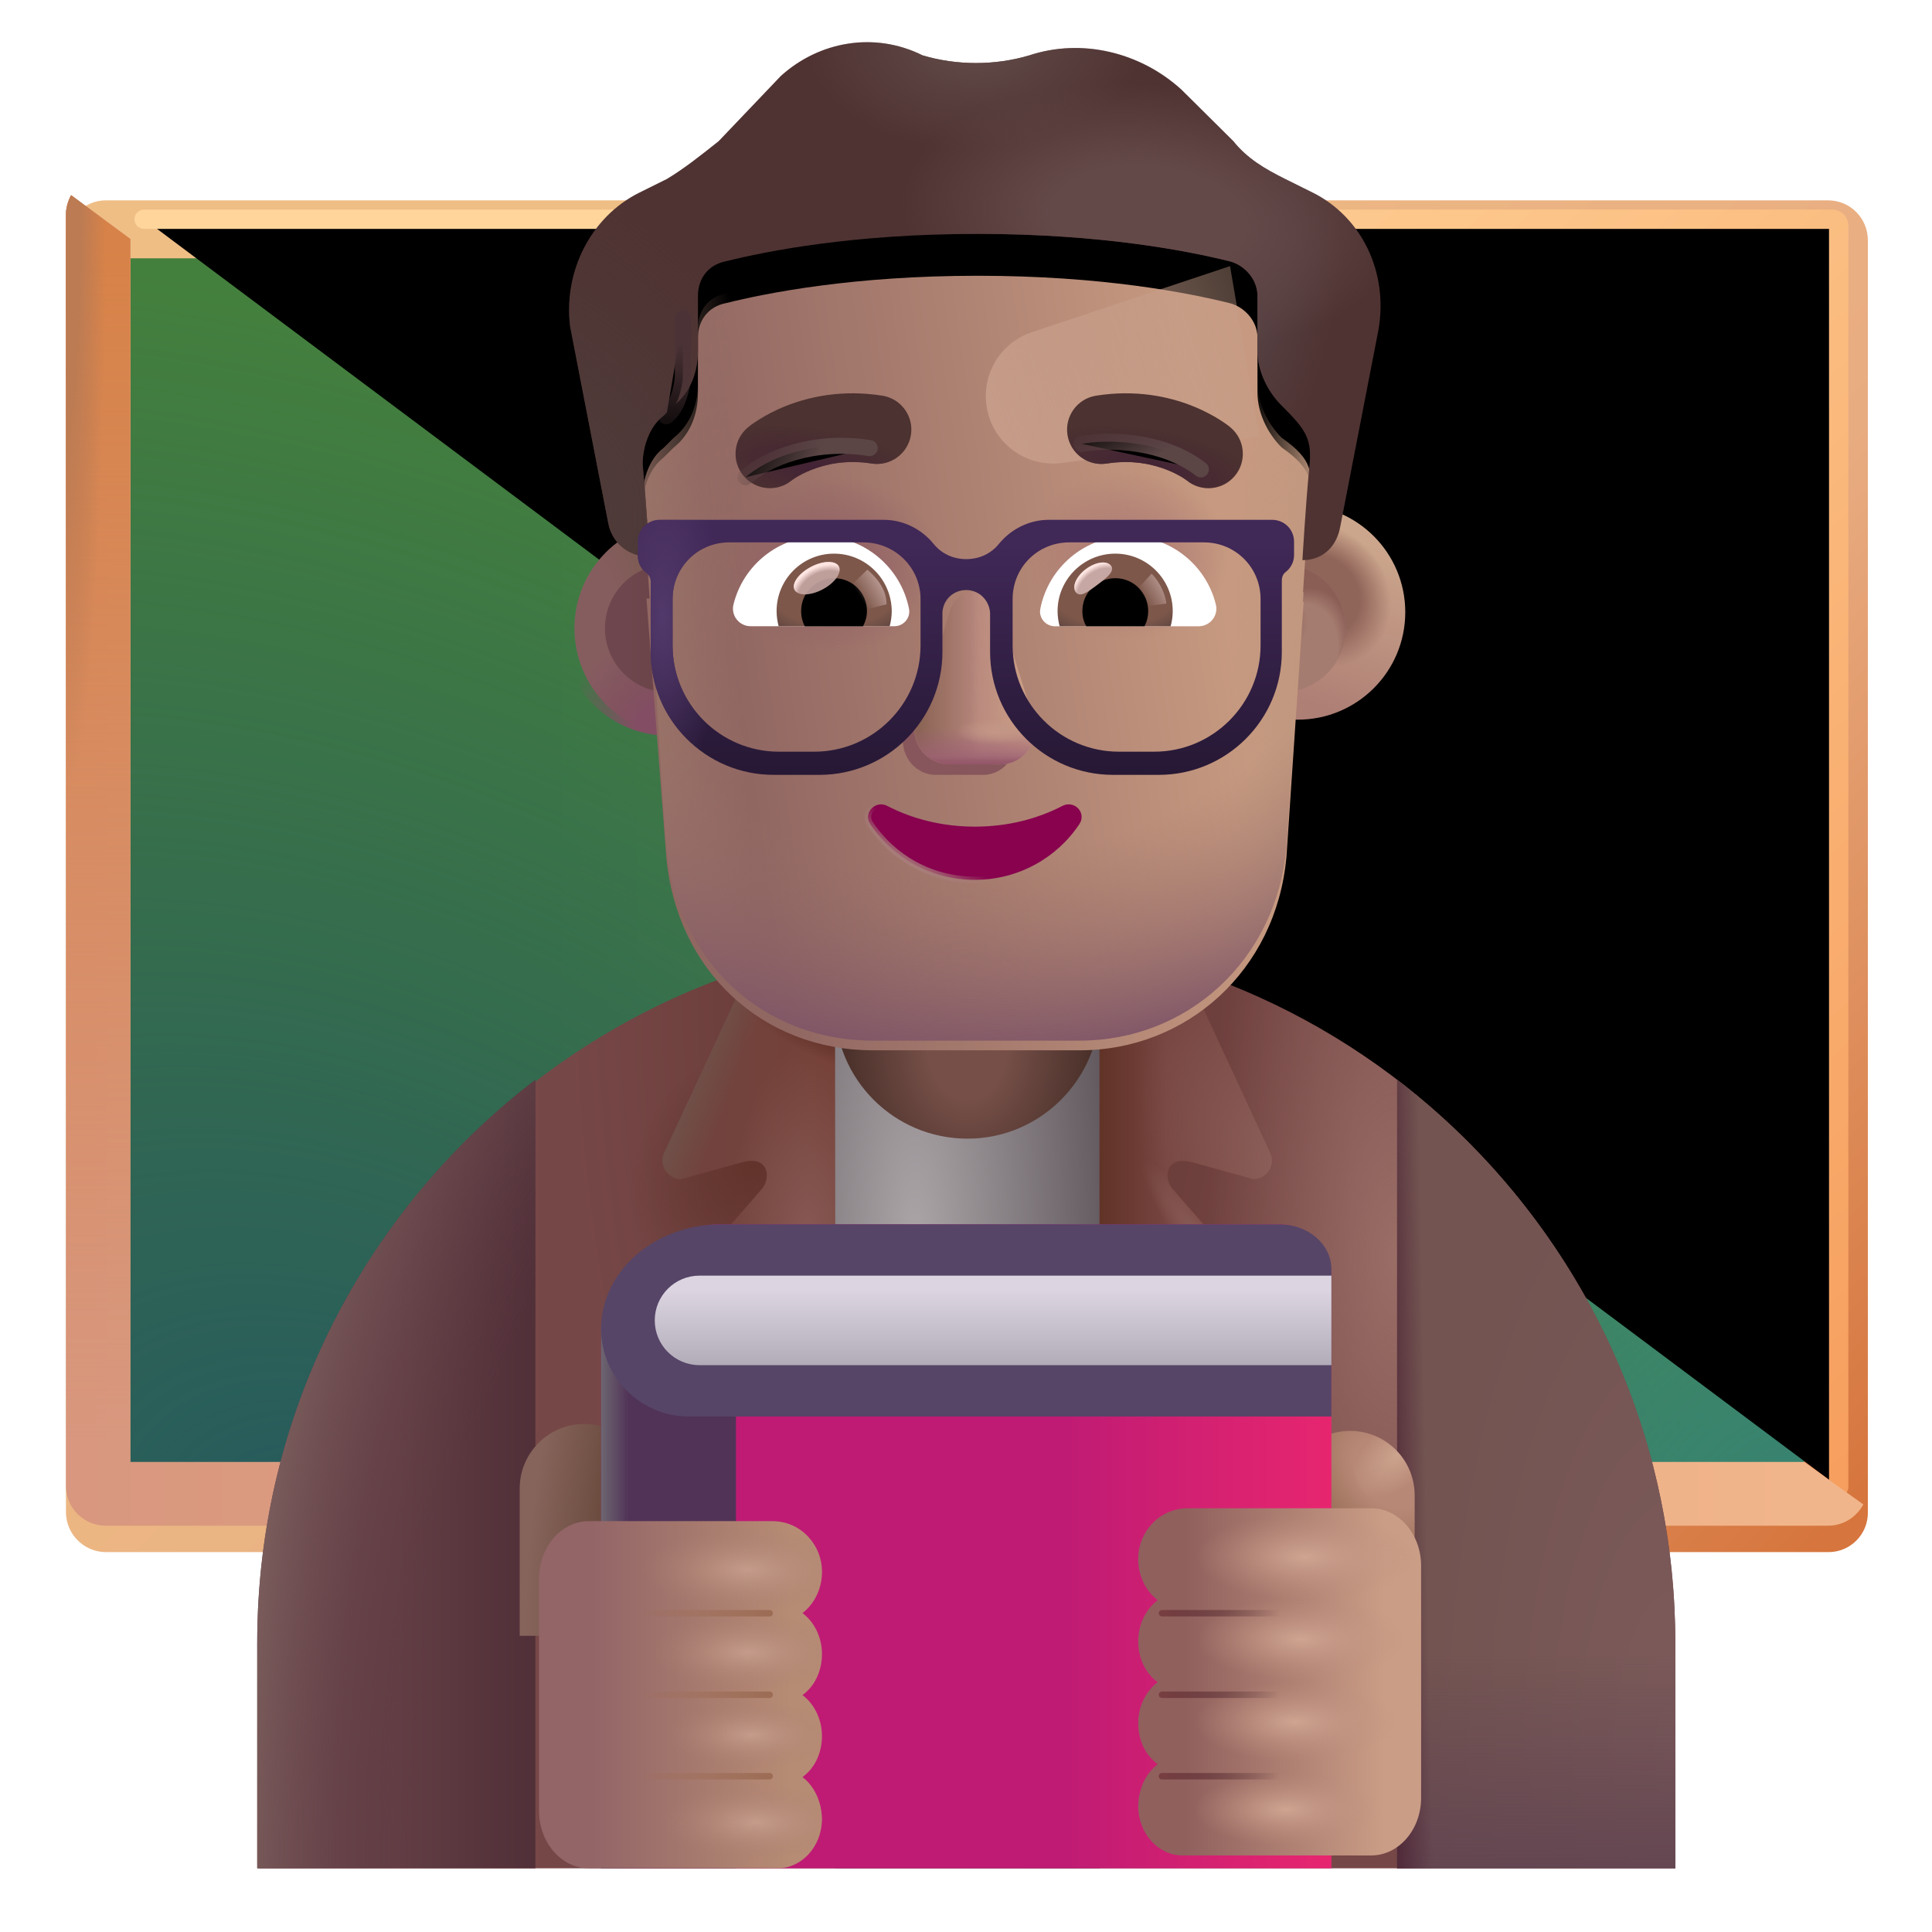 <svg viewBox="1 1 30 30" xmlns="http://www.w3.org/2000/svg">
<g filter="url(#filter0_i_4002_1663)">
<path d="M29.394 25.001H2.644C2.304 25.001 2.024 24.721 2.024 24.381V4.631C2.024 4.291 2.304 4.011 2.644 4.011H29.384C29.734 4.011 30.004 4.291 30.004 4.631V24.371C30.014 24.721 29.734 25.001 29.394 25.001Z" fill="url(#paint0_linear_4002_1663)"/>
</g>
<path d="M3.024 24.001V5.011H29.014V24.001H3.024Z" fill="url(#paint1_linear_4002_1663)"/>
<path d="M3.024 24.001V5.011H29.014V24.001H3.024Z" fill="url(#paint2_radial_4002_1663)"/>
<path d="M3.024 24.001V5.011H29.014V24.001H3.024Z" fill="url(#paint3_radial_4002_1663)"/>
<g filter="url(#filter1_f_4002_1663)">
<path d="M3.238 4.404H29.451C29.506 4.404 29.551 4.449 29.551 4.504V24.089" stroke="url(#paint4_linear_4002_1663)" stroke-width="0.3" stroke-linecap="round"/>
</g>
<g filter="url(#filter2_i_4002_1663)">
<path d="M29.014 24.001H3.024V5.011L2.104 4.331C2.054 4.421 2.024 4.531 2.024 4.631V24.371C2.024 24.721 2.304 24.991 2.644 24.991H29.384C29.624 24.991 29.824 24.861 29.934 24.661L29.014 24.001Z" fill="url(#paint5_linear_4002_1663)"/>
<path d="M29.014 24.001H3.024V5.011L2.104 4.331C2.054 4.421 2.024 4.531 2.024 4.631V24.371C2.024 24.721 2.304 24.991 2.644 24.991H29.384C29.624 24.991 29.824 24.861 29.934 24.661L29.014 24.001Z" fill="url(#paint6_linear_4002_1663)"/>
<path d="M29.014 24.001H3.024V5.011L2.104 4.331C2.054 4.421 2.024 4.531 2.024 4.631V24.371C2.024 24.721 2.304 24.991 2.644 24.991H29.384C29.624 24.991 29.824 24.861 29.934 24.661L29.014 24.001Z" fill="url(#paint7_radial_4002_1663)"/>
</g>
<path d="M16.024 15.511C9.954 15.511 5.024 20.431 5.024 26.511V30.011C7.5 30.011 25.02 30.011 27.014 30.011V26.511C27.014 20.431 22.094 15.511 16.024 15.511Z" fill="url(#paint8_radial_4002_1663)"/>
<path d="M16.024 15.511C9.954 15.511 5.024 20.431 5.024 26.511V30.011C7.5 30.011 25.02 30.011 27.014 30.011V26.511C27.014 20.431 22.094 15.511 16.024 15.511Z" fill="url(#paint9_radial_4002_1663)"/>
<path d="M16.024 15.511C9.954 15.511 5.024 20.431 5.024 26.511V30.011C7.5 30.011 25.02 30.011 27.014 30.011V26.511C27.014 20.431 22.094 15.511 16.024 15.511Z" fill="url(#paint10_radial_4002_1663)"/>
<path d="M22.694 30.011V17.766C25.32 19.775 27.014 22.943 27.014 26.511V30.011H22.694Z" fill="url(#paint11_radial_4002_1663)"/>
<path d="M22.694 30.011V17.766C25.32 19.775 27.014 22.943 27.014 26.511V30.011H22.694Z" fill="url(#paint12_linear_4002_1663)"/>
<path d="M22.694 30.011V17.766C25.32 19.775 27.014 22.943 27.014 26.511V30.011H22.694Z" fill="url(#paint13_linear_4002_1663)"/>
<path d="M9.314 30.011V17.766C6.688 19.775 4.994 22.943 4.994 26.511V30.011H9.314Z" fill="url(#paint14_linear_4002_1663)"/>
<path d="M9.314 30.011V17.766C6.688 19.775 4.994 22.943 4.994 26.511V30.011H9.314Z" fill="url(#paint15_radial_4002_1663)"/>
<path d="M18.074 16.831H13.964V30.011H18.074V16.831Z" fill="url(#paint16_radial_4002_1663)"/>
<g filter="url(#filter3_i_4002_1663)">
<path d="M19.364 16.071L20.724 19C20.814 19.189 20.674 19.41 20.464 19.41L19.5 19.144C19.078 19.038 19.064 19.421 19.224 19.581L20.584 21.141C20.844 21.401 20.944 21.791 20.814 22.141L18.074 30.011V16.071H19.364Z" fill="url(#paint17_linear_4002_1663)"/>
<path d="M19.364 16.071L20.724 19C20.814 19.189 20.674 19.41 20.464 19.41L19.5 19.144C19.078 19.038 19.064 19.421 19.224 19.581L20.584 21.141C20.844 21.401 20.944 21.791 20.814 22.141L18.074 30.011V16.071H19.364Z" fill="url(#paint18_radial_4002_1663)"/>
<path d="M19.364 16.071L20.724 19C20.814 19.189 20.674 19.41 20.464 19.41L19.5 19.144C19.078 19.038 19.064 19.421 19.224 19.581L20.584 21.141C20.844 21.401 20.944 21.791 20.814 22.141L18.074 30.011V16.071H19.364Z" fill="url(#paint19_radial_4002_1663)"/>
<path d="M19.364 16.071L20.724 19C20.814 19.189 20.674 19.41 20.464 19.41L19.5 19.144C19.078 19.038 19.064 19.421 19.224 19.581L20.584 21.141C20.844 21.401 20.944 21.791 20.814 22.141L18.074 30.011V16.071H19.364Z" fill="url(#paint20_radial_4002_1663)"/>
</g>
<g filter="url(#filter4_i_4002_1663)">
<path d="M12.674 16.071L11.314 19C11.224 19.189 11.364 19.41 11.574 19.41L12.537 19.144C12.959 19.038 12.974 19.421 12.814 19.581L11.454 21.141C11.194 21.401 11.094 21.791 11.224 22.141L13.964 30.011V16.071H12.674Z" fill="url(#paint21_linear_4002_1663)"/>
<path d="M12.674 16.071L11.314 19C11.224 19.189 11.364 19.41 11.574 19.41L12.537 19.144C12.959 19.038 12.974 19.421 12.814 19.581L11.454 21.141C11.194 21.401 11.094 21.791 11.224 22.141L13.964 30.011V16.071H12.674Z" fill="url(#paint22_radial_4002_1663)"/>
<path d="M12.674 16.071L11.314 19C11.224 19.189 11.364 19.41 11.574 19.41L12.537 19.144C12.959 19.038 12.974 19.421 12.814 19.581L11.454 21.141C11.194 21.401 11.094 21.791 11.224 22.141L13.964 30.011V16.071H12.674Z" fill="url(#paint23_linear_4002_1663)"/>
<path d="M12.674 16.071L11.314 19C11.224 19.189 11.364 19.41 11.574 19.41L12.537 19.144C12.959 19.038 12.974 19.421 12.814 19.581L11.454 21.141C11.194 21.401 11.094 21.791 11.224 22.141L13.964 30.011V16.071H12.674Z" fill="url(#paint24_radial_4002_1663)"/>
</g>
<path d="M16.024 18.681C14.884 18.681 13.964 17.761 13.964 16.621V14.061C13.964 12.921 14.884 12.001 16.024 12.001C17.164 12.001 18.084 12.921 18.084 14.061V16.621C18.074 17.761 17.154 18.681 16.024 18.681Z" fill="url(#paint25_radial_4002_1663)"/>
<g filter="url(#filter5_i_4002_1663)">
<path d="M22.067 23.119C22.617 23.119 23.067 23.569 23.067 24.119V26.409H21.067V24.119C21.067 23.569 21.507 23.119 22.067 23.119Z" fill="url(#paint26_radial_4002_1663)"/>
<path d="M22.067 23.119C22.617 23.119 23.067 23.569 23.067 24.119V26.409H21.067V24.119C21.067 23.569 21.507 23.119 22.067 23.119Z" fill="url(#paint27_radial_4002_1663)"/>
</g>
<g filter="url(#filter6_i_4002_1663)">
<path d="M9.97 23.111C9.42 23.111 8.97 23.561 8.97 24.111V26.401H10.97V24.111C10.97 23.561 10.53 23.111 9.97 23.111Z" fill="url(#paint28_radial_4002_1663)"/>
</g>
<path d="M10.334 21.891V30.011H21.674V20.821C21.674 20.371 21.314 20.011 20.864 20.011H12.224C11.174 20.001 10.334 20.851 10.334 21.891Z" fill="url(#paint29_linear_4002_1663)"/>
<path fill-rule="evenodd" clip-rule="evenodd" d="M12.428 30.011V21.605H10.334V30.011H12.428Z" fill="#513358"/>
<path fill-rule="evenodd" clip-rule="evenodd" d="M12.428 30.011V21.605H10.334V30.011H12.428Z" fill="url(#paint30_linear_4002_1663)"/>
<g filter="url(#filter7_i_4002_1663)">
<path d="M13.363 25.38C13.372 25.657 13.248 25.904 13.061 26.048C13.239 26.181 13.363 26.417 13.363 26.684C13.363 26.951 13.248 27.187 13.061 27.321C13.239 27.454 13.363 27.691 13.363 27.957C13.363 28.224 13.248 28.46 13.061 28.594C13.248 28.738 13.363 28.984 13.363 29.261C13.354 29.682 13.043 30.011 12.678 30.011H9.744C9.317 30.011 8.97 29.61 8.97 29.118V25.514C8.97 25.021 9.317 24.62 9.744 24.62H12.586C13.061 24.62 13.355 25.011 13.363 25.38Z" fill="url(#paint31_linear_4002_1663)"/>
<path d="M13.363 25.38C13.372 25.657 13.248 25.904 13.061 26.048C13.239 26.181 13.363 26.417 13.363 26.684C13.363 26.951 13.248 27.187 13.061 27.321C13.239 27.454 13.363 27.691 13.363 27.957C13.363 28.224 13.248 28.46 13.061 28.594C13.248 28.738 13.363 28.984 13.363 29.261C13.354 29.682 13.043 30.011 12.678 30.011H9.744C9.317 30.011 8.97 29.61 8.97 29.118V25.514C8.97 25.021 9.317 24.62 9.744 24.62H12.586C13.061 24.62 13.355 25.011 13.363 25.38Z" fill="url(#paint32_radial_4002_1663)"/>
<path d="M13.363 25.38C13.372 25.657 13.248 25.904 13.061 26.048C13.239 26.181 13.363 26.417 13.363 26.684C13.363 26.951 13.248 27.187 13.061 27.321C13.239 27.454 13.363 27.691 13.363 27.957C13.363 28.224 13.248 28.46 13.061 28.594C13.248 28.738 13.363 28.984 13.363 29.261C13.354 29.682 13.043 30.011 12.678 30.011H9.744C9.317 30.011 8.97 29.61 8.97 29.118V25.514C8.97 25.021 9.317 24.62 9.744 24.62H12.586C13.061 24.62 13.355 25.011 13.363 25.38Z" fill="url(#paint33_radial_4002_1663)"/>
<path d="M13.363 25.38C13.372 25.657 13.248 25.904 13.061 26.048C13.239 26.181 13.363 26.417 13.363 26.684C13.363 26.951 13.248 27.187 13.061 27.321C13.239 27.454 13.363 27.691 13.363 27.957C13.363 28.224 13.248 28.46 13.061 28.594C13.248 28.738 13.363 28.984 13.363 29.261C13.354 29.682 13.043 30.011 12.678 30.011H9.744C9.317 30.011 8.97 29.61 8.97 29.118V25.514C8.97 25.021 9.317 24.62 9.744 24.62H12.586C13.061 24.62 13.355 25.011 13.363 25.38Z" fill="url(#paint34_radial_4002_1663)"/>
<path d="M13.363 25.38C13.372 25.657 13.248 25.904 13.061 26.048C13.239 26.181 13.363 26.417 13.363 26.684C13.363 26.951 13.248 27.187 13.061 27.321C13.239 27.454 13.363 27.691 13.363 27.957C13.363 28.224 13.248 28.46 13.061 28.594C13.248 28.738 13.363 28.984 13.363 29.261C13.354 29.682 13.043 30.011 12.678 30.011H9.744C9.317 30.011 8.97 29.61 8.97 29.118V25.514C8.97 25.021 9.317 24.62 9.744 24.62H12.586C13.061 24.62 13.355 25.011 13.363 25.38Z" fill="url(#paint35_radial_4002_1663)"/>
</g>
<g filter="url(#filter8_ii_4002_1663)">
<path d="M18.674 25.38C18.665 25.657 18.79 25.904 18.977 26.048C18.799 26.181 18.674 26.417 18.674 26.684C18.674 26.951 18.79 27.187 18.977 27.321C18.799 27.454 18.674 27.691 18.674 27.957C18.674 28.224 18.79 28.46 18.977 28.594C18.79 28.738 18.674 28.984 18.674 29.261C18.683 29.682 18.994 30.011 19.359 30.011H22.294C22.72 30.011 23.067 29.61 23.067 29.118V25.514C23.067 25.021 22.72 24.62 22.294 24.62H19.451C18.977 24.62 18.682 25.011 18.674 25.38Z" fill="url(#paint36_linear_4002_1663)"/>
<path d="M18.674 25.38C18.665 25.657 18.79 25.904 18.977 26.048C18.799 26.181 18.674 26.417 18.674 26.684C18.674 26.951 18.79 27.187 18.977 27.321C18.799 27.454 18.674 27.691 18.674 27.957C18.674 28.224 18.79 28.46 18.977 28.594C18.79 28.738 18.674 28.984 18.674 29.261C18.683 29.682 18.994 30.011 19.359 30.011H22.294C22.72 30.011 23.067 29.61 23.067 29.118V25.514C23.067 25.021 22.72 24.62 22.294 24.62H19.451C18.977 24.62 18.682 25.011 18.674 25.38Z" fill="url(#paint37_radial_4002_1663)"/>
<path d="M18.674 25.38C18.665 25.657 18.79 25.904 18.977 26.048C18.799 26.181 18.674 26.417 18.674 26.684C18.674 26.951 18.79 27.187 18.977 27.321C18.799 27.454 18.674 27.691 18.674 27.957C18.674 28.224 18.79 28.46 18.977 28.594C18.79 28.738 18.674 28.984 18.674 29.261C18.683 29.682 18.994 30.011 19.359 30.011H22.294C22.72 30.011 23.067 29.61 23.067 29.118V25.514C23.067 25.021 22.72 24.62 22.294 24.62H19.451C18.977 24.62 18.682 25.011 18.674 25.38Z" fill="url(#paint38_radial_4002_1663)"/>
<path d="M18.674 25.38C18.665 25.657 18.79 25.904 18.977 26.048C18.799 26.181 18.674 26.417 18.674 26.684C18.674 26.951 18.79 27.187 18.977 27.321C18.799 27.454 18.674 27.691 18.674 27.957C18.674 28.224 18.79 28.46 18.977 28.594C18.79 28.738 18.674 28.984 18.674 29.261C18.683 29.682 18.994 30.011 19.359 30.011H22.294C22.72 30.011 23.067 29.61 23.067 29.118V25.514C23.067 25.021 22.72 24.62 22.294 24.62H19.451C18.977 24.62 18.682 25.011 18.674 25.38Z" fill="url(#paint39_radial_4002_1663)"/>
<path d="M18.674 25.38C18.665 25.657 18.79 25.904 18.977 26.048C18.799 26.181 18.674 26.417 18.674 26.684C18.674 26.951 18.79 27.187 18.977 27.321C18.799 27.454 18.674 27.691 18.674 27.957C18.674 28.224 18.79 28.46 18.977 28.594C18.79 28.738 18.674 28.984 18.674 29.261C18.683 29.682 18.994 30.011 19.359 30.011H22.294C22.72 30.011 23.067 29.61 23.067 29.118V25.514C23.067 25.021 22.72 24.62 22.294 24.62H19.451C18.977 24.62 18.682 25.011 18.674 25.38Z" fill="url(#paint40_radial_4002_1663)"/>
</g>
<path d="M21.674 22.995V20.709C21.674 20.321 21.314 20.011 20.864 20.011H12.224C12.218 20.011 12.212 20.011 12.206 20.011H12.205C11.164 20.011 10.334 20.741 10.334 21.632V21.632C10.334 22.385 10.944 22.995 11.697 22.995H21.674Z" fill="url(#paint41_linear_4002_1663)"/>
<path d="M11.167 21.503C11.167 21.119 11.478 20.808 11.862 20.808H21.674V22.198H11.862C11.478 22.198 11.167 21.887 11.167 21.503Z" fill="url(#paint42_linear_4002_1663)"/>
<g filter="url(#filter9_f_4002_1663)">
<path d="M19.043 26.05H20.965" stroke="url(#paint43_linear_4002_1663)" stroke-width="0.1" stroke-linecap="round"/>
</g>
<g filter="url(#filter10_f_4002_1663)">
<path d="M12.952 26.05H11.03" stroke="url(#paint44_linear_4002_1663)" stroke-width="0.1" stroke-linecap="round"/>
</g>
<g filter="url(#filter11_f_4002_1663)">
<path d="M19.043 27.316H20.965" stroke="url(#paint45_linear_4002_1663)" stroke-width="0.1" stroke-linecap="round"/>
</g>
<g filter="url(#filter12_f_4002_1663)">
<path d="M12.952 27.316H11.03" stroke="url(#paint46_linear_4002_1663)" stroke-width="0.1" stroke-linecap="round"/>
</g>
<g filter="url(#filter13_f_4002_1663)">
<path d="M19.043 28.581H20.965" stroke="url(#paint47_linear_4002_1663)" stroke-width="0.1" stroke-linecap="round"/>
</g>
<g filter="url(#filter14_f_4002_1663)">
<path d="M12.952 28.581H11.03" stroke="url(#paint48_linear_4002_1663)" stroke-width="0.1" stroke-linecap="round"/>
</g>
<g filter="url(#filter15_i_4002_1663)">
<circle cx="11.389" cy="10.756" r="1.669" fill="url(#paint49_radial_4002_1663)"/>
</g>
<circle cx="11.389" cy="10.756" r="1.669" fill="url(#paint50_radial_4002_1663)"/>
<g filter="url(#filter16_f_4002_1663)">
<circle cx="11.389" cy="10.756" r="0.995" fill="url(#paint51_linear_4002_1663)"/>
</g>
<g filter="url(#filter17_i_4002_1663)">
<circle cx="20.902" cy="10.756" r="1.669" fill="url(#paint52_linear_4002_1663)"/>
<circle cx="20.902" cy="10.756" r="1.669" fill="url(#paint53_radial_4002_1663)"/>
</g>
<g filter="url(#filter18_f_4002_1663)">
<circle cx="20.902" cy="10.756" r="0.995" fill="#A57C70"/>
<circle cx="20.902" cy="10.756" r="0.995" fill="url(#paint54_radial_4002_1663)"/>
<circle cx="20.902" cy="10.756" r="0.995" fill="url(#paint55_radial_4002_1663)"/>
</g>
<g filter="url(#filter19_i_4002_1663)">
<path d="M11.038 10.143C11.054 10.144 11.07 10.145 11.087 10.145C11.087 10.145 11.033 9.292 10.979 8.705C10.979 8.438 11.087 8.118 11.301 7.958L11.462 7.798C11.73 7.585 11.838 7.265 11.838 6.945V6.092C11.838 5.825 11.998 5.612 12.267 5.558C12.91 5.398 14.251 5.132 16.182 5.132C18.113 5.132 19.454 5.398 20.097 5.558C20.312 5.612 20.526 5.825 20.526 6.092V6.945C20.526 7.265 20.687 7.585 20.902 7.798C21.404 8.15 21.373 8.344 21.331 8.758C21.277 9.292 21.224 10.198 21.224 10.198C21.23 10.198 21.236 10.198 21.242 10.198L20.976 14.156C20.815 15.925 19.424 17.159 17.766 17.159H14.556C12.844 17.159 11.506 15.925 11.346 14.156L11.038 10.143Z" fill="url(#paint56_linear_4002_1663)"/>
<path d="M11.038 10.143C11.054 10.144 11.07 10.145 11.087 10.145C11.087 10.145 11.033 9.292 10.979 8.705C10.979 8.438 11.087 8.118 11.301 7.958L11.462 7.798C11.73 7.585 11.838 7.265 11.838 6.945V6.092C11.838 5.825 11.998 5.612 12.267 5.558C12.91 5.398 14.251 5.132 16.182 5.132C18.113 5.132 19.454 5.398 20.097 5.558C20.312 5.612 20.526 5.825 20.526 6.092V6.945C20.526 7.265 20.687 7.585 20.902 7.798C21.404 8.15 21.373 8.344 21.331 8.758C21.277 9.292 21.224 10.198 21.224 10.198C21.23 10.198 21.236 10.198 21.242 10.198L20.976 14.156C20.815 15.925 19.424 17.159 17.766 17.159H14.556C12.844 17.159 11.506 15.925 11.346 14.156L11.038 10.143Z" fill="url(#paint57_radial_4002_1663)"/>
<path d="M11.038 10.143C11.054 10.144 11.07 10.145 11.087 10.145C11.087 10.145 11.033 9.292 10.979 8.705C10.979 8.438 11.087 8.118 11.301 7.958L11.462 7.798C11.73 7.585 11.838 7.265 11.838 6.945V6.092C11.838 5.825 11.998 5.612 12.267 5.558C12.91 5.398 14.251 5.132 16.182 5.132C18.113 5.132 19.454 5.398 20.097 5.558C20.312 5.612 20.526 5.825 20.526 6.092V6.945C20.526 7.265 20.687 7.585 20.902 7.798C21.404 8.15 21.373 8.344 21.331 8.758C21.277 9.292 21.224 10.198 21.224 10.198C21.23 10.198 21.236 10.198 21.242 10.198L20.976 14.156C20.815 15.925 19.424 17.159 17.766 17.159H14.556C12.844 17.159 11.506 15.925 11.346 14.156L11.038 10.143Z" fill="url(#paint58_radial_4002_1663)"/>
</g>
<path d="M10.979 8.705C10.979 8.438 11.087 8.118 11.301 7.958L11.462 7.798C11.73 7.585 11.838 7.265 11.838 6.945V6.092C11.838 5.825 11.998 5.612 12.267 5.558C12.91 5.398 14.251 5.132 16.182 5.132C18.113 5.132 19.454 5.398 20.097 5.558C20.312 5.612 20.526 5.825 20.526 6.092V6.945C20.526 7.265 20.687 7.585 20.902 7.798C21.404 8.15 21.373 8.344 21.331 8.758C21.277 9.292 21.224 10.198 21.224 10.198C21.23 10.198 21.236 10.198 21.242 10.198L20.976 14.156C20.815 15.925 19.424 17.159 17.766 17.159H14.556C12.844 17.159 11.506 15.925 11.346 14.156C11.206 12.34 11.145 10.518 10.979 8.705Z" fill="url(#paint59_linear_4002_1663)"/>
<path d="M10.979 8.705C10.979 8.438 11.087 8.118 11.301 7.958L11.462 7.798C11.73 7.585 11.838 7.265 11.838 6.945V6.092C11.838 5.825 11.998 5.612 12.267 5.558C12.91 5.398 14.251 5.132 16.182 5.132C18.113 5.132 19.454 5.398 20.097 5.558C20.312 5.612 20.526 5.825 20.526 6.092V6.945C20.526 7.265 20.687 7.585 20.902 7.798C21.404 8.15 21.373 8.344 21.331 8.758C21.277 9.292 21.224 10.198 21.224 10.198C21.23 10.198 21.236 10.198 21.242 10.198L20.976 14.156C20.815 15.925 19.424 17.159 17.766 17.159H14.556C12.844 17.159 11.506 15.925 11.346 14.156C11.206 12.34 11.145 10.518 10.979 8.705Z" fill="url(#paint60_linear_4002_1663)"/>
<path d="M10.979 8.705C10.979 8.438 11.087 8.118 11.301 7.958L11.462 7.798C11.73 7.585 11.838 7.265 11.838 6.945V6.092C11.838 5.825 11.998 5.612 12.267 5.558C12.91 5.398 14.251 5.132 16.182 5.132C18.113 5.132 19.454 5.398 20.097 5.558C20.312 5.612 20.526 5.825 20.526 6.092V6.945C20.526 7.265 20.687 7.585 20.902 7.798C21.404 8.15 21.373 8.344 21.331 8.758C21.277 9.292 21.224 10.198 21.224 10.198C21.23 10.198 21.236 10.198 21.242 10.198L20.976 14.156C20.815 15.925 19.424 17.159 17.766 17.159H14.556C12.844 17.159 11.506 15.925 11.346 14.156C11.206 12.34 11.145 10.518 10.979 8.705Z" fill="url(#paint61_radial_4002_1663)"/>
<g filter="url(#filter20_f_4002_1663)">
<path d="M20.1 5.132L17.023 6.158C16.499 6.332 16.201 6.884 16.342 7.418C16.476 7.929 16.97 8.259 17.493 8.189L20.553 7.779L20.1 5.132Z" fill="url(#paint62_linear_4002_1663)"/>
</g>
<g filter="url(#filter21_i_4002_1663)">
<path d="M20.955 4.279L21.384 4.492C22.135 4.865 22.564 5.718 22.404 6.625L21.814 9.665C21.761 9.979 21.553 10.19 21.242 10.198C21.236 10.198 21.23 10.198 21.224 10.198C21.224 10.198 21.277 9.292 21.331 8.758C21.374 8.325 21.299 8.193 20.902 7.798C20.687 7.585 20.526 7.265 20.526 6.945V6.092C20.526 5.825 20.312 5.612 20.097 5.558C19.454 5.398 18.113 5.132 16.182 5.132C14.251 5.132 12.91 5.398 12.267 5.558C11.998 5.612 11.838 5.825 11.838 6.092V6.945C11.838 7.265 11.73 7.585 11.462 7.798L11.301 7.958C11.087 8.118 10.979 8.438 10.979 8.705C11.033 9.292 11.087 10.145 11.087 10.145C11.07 10.145 11.054 10.144 11.037 10.143C10.738 10.123 10.494 9.915 10.443 9.612L9.853 6.572C9.746 5.718 10.175 4.865 10.926 4.492L11.355 4.279C11.623 4.119 11.891 3.905 12.159 3.692L13.125 2.679C13.715 2.145 14.573 1.985 15.324 2.359C15.86 2.519 16.45 2.519 16.986 2.359C17.791 2.092 18.703 2.305 19.346 2.892L20.151 3.692C20.365 3.959 20.634 4.119 20.955 4.279Z" fill="#4F3332"/>
<path d="M20.955 4.279L21.384 4.492C22.135 4.865 22.564 5.718 22.404 6.625L21.814 9.665C21.761 9.979 21.553 10.19 21.242 10.198C21.236 10.198 21.23 10.198 21.224 10.198C21.224 10.198 21.277 9.292 21.331 8.758C21.374 8.325 21.299 8.193 20.902 7.798C20.687 7.585 20.526 7.265 20.526 6.945V6.092C20.526 5.825 20.312 5.612 20.097 5.558C19.454 5.398 18.113 5.132 16.182 5.132C14.251 5.132 12.91 5.398 12.267 5.558C11.998 5.612 11.838 5.825 11.838 6.092V6.945C11.838 7.265 11.73 7.585 11.462 7.798L11.301 7.958C11.087 8.118 10.979 8.438 10.979 8.705C11.033 9.292 11.087 10.145 11.087 10.145C11.07 10.145 11.054 10.144 11.037 10.143C10.738 10.123 10.494 9.915 10.443 9.612L9.853 6.572C9.746 5.718 10.175 4.865 10.926 4.492L11.355 4.279C11.623 4.119 11.891 3.905 12.159 3.692L13.125 2.679C13.715 2.145 14.573 1.985 15.324 2.359C15.86 2.519 16.45 2.519 16.986 2.359C17.791 2.092 18.703 2.305 19.346 2.892L20.151 3.692C20.365 3.959 20.634 4.119 20.955 4.279Z" fill="url(#paint63_radial_4002_1663)"/>
<path d="M20.955 4.279L21.384 4.492C22.135 4.865 22.564 5.718 22.404 6.625L21.814 9.665C21.761 9.979 21.553 10.19 21.242 10.198C21.236 10.198 21.23 10.198 21.224 10.198C21.224 10.198 21.277 9.292 21.331 8.758C21.374 8.325 21.299 8.193 20.902 7.798C20.687 7.585 20.526 7.265 20.526 6.945V6.092C20.526 5.825 20.312 5.612 20.097 5.558C19.454 5.398 18.113 5.132 16.182 5.132C14.251 5.132 12.91 5.398 12.267 5.558C11.998 5.612 11.838 5.825 11.838 6.092V6.945C11.838 7.265 11.73 7.585 11.462 7.798L11.301 7.958C11.087 8.118 10.979 8.438 10.979 8.705C11.033 9.292 11.087 10.145 11.087 10.145C11.07 10.145 11.054 10.144 11.037 10.143C10.738 10.123 10.494 9.915 10.443 9.612L9.853 6.572C9.746 5.718 10.175 4.865 10.926 4.492L11.355 4.279C11.623 4.119 11.891 3.905 12.159 3.692L13.125 2.679C13.715 2.145 14.573 1.985 15.324 2.359C15.86 2.519 16.45 2.519 16.986 2.359C17.791 2.092 18.703 2.305 19.346 2.892L20.151 3.692C20.365 3.959 20.634 4.119 20.955 4.279Z" fill="url(#paint64_radial_4002_1663)"/>
<path d="M20.955 4.279L21.384 4.492C22.135 4.865 22.564 5.718 22.404 6.625L21.814 9.665C21.761 9.979 21.553 10.19 21.242 10.198C21.236 10.198 21.23 10.198 21.224 10.198C21.224 10.198 21.277 9.292 21.331 8.758C21.374 8.325 21.299 8.193 20.902 7.798C20.687 7.585 20.526 7.265 20.526 6.945V6.092C20.526 5.825 20.312 5.612 20.097 5.558C19.454 5.398 18.113 5.132 16.182 5.132C14.251 5.132 12.91 5.398 12.267 5.558C11.998 5.612 11.838 5.825 11.838 6.092V6.945C11.838 7.265 11.73 7.585 11.462 7.798L11.301 7.958C11.087 8.118 10.979 8.438 10.979 8.705C11.033 9.292 11.087 10.145 11.087 10.145C11.07 10.145 11.054 10.144 11.037 10.143C10.738 10.123 10.494 9.915 10.443 9.612L9.853 6.572C9.746 5.718 10.175 4.865 10.926 4.492L11.355 4.279C11.623 4.119 11.891 3.905 12.159 3.692L13.125 2.679C13.715 2.145 14.573 1.985 15.324 2.359C15.86 2.519 16.45 2.519 16.986 2.359C17.791 2.092 18.703 2.305 19.346 2.892L20.151 3.692C20.365 3.959 20.634 4.119 20.955 4.279Z" fill="url(#paint65_radial_4002_1663)"/>
<path d="M20.955 4.279L21.384 4.492C22.135 4.865 22.564 5.718 22.404 6.625L21.814 9.665C21.761 9.979 21.553 10.19 21.242 10.198C21.236 10.198 21.23 10.198 21.224 10.198C21.224 10.198 21.277 9.292 21.331 8.758C21.374 8.325 21.299 8.193 20.902 7.798C20.687 7.585 20.526 7.265 20.526 6.945V6.092C20.526 5.825 20.312 5.612 20.097 5.558C19.454 5.398 18.113 5.132 16.182 5.132C14.251 5.132 12.91 5.398 12.267 5.558C11.998 5.612 11.838 5.825 11.838 6.092V6.945C11.838 7.265 11.73 7.585 11.462 7.798L11.301 7.958C11.087 8.118 10.979 8.438 10.979 8.705C11.033 9.292 11.087 10.145 11.087 10.145C11.07 10.145 11.054 10.144 11.037 10.143C10.738 10.123 10.494 9.915 10.443 9.612L9.853 6.572C9.746 5.718 10.175 4.865 10.926 4.492L11.355 4.279C11.623 4.119 11.891 3.905 12.159 3.692L13.125 2.679C13.715 2.145 14.573 1.985 15.324 2.359C15.86 2.519 16.45 2.519 16.986 2.359C17.791 2.092 18.703 2.305 19.346 2.892L20.151 3.692C20.365 3.959 20.634 4.119 20.955 4.279Z" fill="url(#paint66_radial_4002_1663)"/>
</g>
<g filter="url(#filter22_f_4002_1663)">
<path d="M15.862 10.634L15.041 12.333C14.94 12.683 15.184 13.032 15.53 13.032H16.267C16.612 13.032 16.856 12.677 16.755 12.333L16.256 10.634C16.15 10.257 15.974 10.257 15.862 10.634Z" fill="#87565C"/>
</g>
<g filter="url(#filter23_f_4002_1663)">
<path d="M15.755 10.471L15.223 12.17C15.115 12.52 15.375 12.869 15.744 12.869H16.53C16.899 12.869 17.159 12.514 17.051 12.17L16.519 10.471C16.405 10.094 15.874 10.094 15.755 10.471Z" fill="#B7877D"/>
<path d="M15.755 10.471L15.223 12.17C15.115 12.52 15.375 12.869 15.744 12.869H16.53C16.899 12.869 17.159 12.514 17.051 12.17L16.519 10.471C16.405 10.094 15.874 10.094 15.755 10.471Z" fill="url(#paint67_linear_4002_1663)"/>
<path d="M15.755 10.471L15.223 12.17C15.115 12.52 15.375 12.869 15.744 12.869H16.53C16.899 12.869 17.159 12.514 17.051 12.17L16.519 10.471C16.405 10.094 15.874 10.094 15.755 10.471Z" fill="url(#paint68_linear_4002_1663)"/>
<path d="M15.755 10.471L15.223 12.17C15.115 12.52 15.375 12.869 15.744 12.869H16.53C16.899 12.869 17.159 12.514 17.051 12.17L16.519 10.471C16.405 10.094 15.874 10.094 15.755 10.471Z" fill="url(#paint69_linear_4002_1663)"/>
<path d="M15.755 10.471L15.223 12.17C15.115 12.52 15.375 12.869 15.744 12.869H16.53C16.899 12.869 17.159 12.514 17.051 12.17L16.519 10.471C16.405 10.094 15.874 10.094 15.755 10.471Z" fill="url(#paint70_radial_4002_1663)"/>
</g>
<path d="M15.755 10.471L15.223 12.17C15.115 12.52 15.375 12.869 15.744 12.869H16.53C16.899 12.869 17.159 12.514 17.051 12.17L16.519 10.471C16.405 10.094 15.874 10.094 15.755 10.471Z" fill="url(#paint71_linear_4002_1663)"/>
<path d="M14.775 13.513L14.775 13.513L14.775 13.513C14.684 13.467 14.589 13.495 14.533 13.555C14.477 13.614 14.454 13.71 14.513 13.794C14.857 14.315 15.455 14.662 16.137 14.662C16.819 14.662 17.418 14.315 17.762 13.794C17.819 13.707 17.798 13.612 17.741 13.552C17.684 13.493 17.589 13.467 17.499 13.513L17.499 13.513L17.499 13.513C17.105 13.718 16.642 13.836 16.137 13.836C15.637 13.836 15.168 13.718 14.775 13.513Z" fill="#88024E" stroke="url(#paint72_linear_4002_1663)" stroke-width="0.1"/>
<g filter="url(#filter24_i_4002_1663)">
<path d="M19.856 8.036L19.855 8.035L19.853 8.034L19.849 8.03L19.837 8.02C19.827 8.013 19.815 8.004 19.801 7.993C19.771 7.972 19.732 7.944 19.682 7.913C19.582 7.851 19.441 7.773 19.262 7.702C18.903 7.56 18.391 7.446 17.77 7.544C17.479 7.59 17.28 7.863 17.326 8.154C17.372 8.445 17.645 8.644 17.936 8.598C18.334 8.535 18.652 8.609 18.87 8.695C18.979 8.738 19.062 8.784 19.115 8.817C19.142 8.834 19.16 8.847 19.17 8.854C19.174 8.857 19.177 8.859 19.178 8.86C19.404 9.045 19.738 9.013 19.925 8.788C20.114 8.562 20.083 8.225 19.856 8.036Z" fill="#4C3230"/>
<path d="M19.856 8.036L19.855 8.035L19.853 8.034L19.849 8.03L19.837 8.02C19.827 8.013 19.815 8.004 19.801 7.993C19.771 7.972 19.732 7.944 19.682 7.913C19.582 7.851 19.441 7.773 19.262 7.702C18.903 7.56 18.391 7.446 17.77 7.544C17.479 7.59 17.28 7.863 17.326 8.154C17.372 8.445 17.645 8.644 17.936 8.598C18.334 8.535 18.652 8.609 18.87 8.695C18.979 8.738 19.062 8.784 19.115 8.817C19.142 8.834 19.16 8.847 19.17 8.854C19.174 8.857 19.177 8.859 19.178 8.86C19.404 9.045 19.738 9.013 19.925 8.788C20.114 8.562 20.083 8.225 19.856 8.036Z" fill="url(#paint73_radial_4002_1663)"/>
</g>
<g filter="url(#filter25_i_4002_1663)">
<path d="M12.364 8.036L12.364 8.036L12.365 8.035L12.367 8.034L12.372 8.03L12.384 8.02C12.393 8.013 12.405 8.004 12.419 7.993C12.449 7.972 12.489 7.944 12.539 7.913C12.638 7.851 12.779 7.773 12.958 7.702C13.317 7.56 13.83 7.446 14.451 7.544C14.742 7.59 14.941 7.863 14.895 8.154C14.849 8.445 14.575 8.644 14.284 8.598C13.886 8.535 13.568 8.609 13.351 8.695C13.241 8.738 13.158 8.784 13.105 8.817C13.079 8.834 13.06 8.847 13.05 8.854C13.046 8.857 13.043 8.859 13.042 8.86C12.816 9.045 12.483 9.013 12.295 8.788C12.107 8.562 12.137 8.225 12.364 8.036Z" fill="#4C3230"/>
<path d="M12.364 8.036L12.364 8.036L12.365 8.035L12.367 8.034L12.372 8.03L12.384 8.02C12.393 8.013 12.405 8.004 12.419 7.993C12.449 7.972 12.489 7.944 12.539 7.913C12.638 7.851 12.779 7.773 12.958 7.702C13.317 7.56 13.83 7.446 14.451 7.544C14.742 7.59 14.941 7.863 14.895 8.154C14.849 8.445 14.575 8.644 14.284 8.598C13.886 8.535 13.568 8.609 13.351 8.695C13.241 8.738 13.158 8.784 13.105 8.817C13.079 8.834 13.06 8.847 13.05 8.854C13.046 8.857 13.043 8.859 13.042 8.86C12.816 9.045 12.483 9.013 12.295 8.788C12.107 8.562 12.137 8.225 12.364 8.036Z" fill="url(#paint74_radial_4002_1663)"/>
</g>
<path d="M18.525 9.325C19.177 9.325 19.729 9.776 19.879 10.384C19.924 10.558 19.79 10.725 19.611 10.725H17.381C17.239 10.725 17.125 10.595 17.154 10.453C17.28 9.812 17.843 9.325 18.525 9.325Z" fill="white"/>
<path d="M18.318 9.597C18.812 9.597 19.21 9.999 19.21 10.489C19.21 10.57 19.198 10.652 19.177 10.725H17.454C17.434 10.648 17.422 10.57 17.422 10.489C17.422 9.999 17.823 9.597 18.318 9.597Z" fill="url(#paint75_radial_4002_1663)"/>
<path d="M17.807 10.489C17.807 10.205 18.034 9.978 18.318 9.978C18.602 9.978 18.829 10.205 18.829 10.489C18.829 10.574 18.808 10.655 18.772 10.724H17.868C17.827 10.655 17.807 10.574 17.807 10.489Z" fill="black"/>
<g filter="url(#filter26_f_4002_1663)">
<path d="M18.252 9.786C18.316 9.871 18.183 9.974 18.032 10.087C17.881 10.2 17.769 10.28 17.705 10.195C17.642 10.11 17.712 9.949 17.863 9.836C18.015 9.723 18.189 9.701 18.252 9.786Z" fill="#C7A7A3"/>
<path d="M18.252 9.786C18.316 9.871 18.183 9.974 18.032 10.087C17.881 10.2 17.769 10.28 17.705 10.195C17.642 10.11 17.712 9.949 17.863 9.836C18.015 9.723 18.189 9.701 18.252 9.786Z" fill="url(#paint76_radial_4002_1663)"/>
</g>
<g filter="url(#filter27_f_4002_1663)">
<path d="M19.112 10.372C19.079 10.141 18.945 9.967 18.881 9.909L18.621 10.194L18.739 10.422L19.112 10.372Z" fill="url(#paint77_linear_4002_1663)"/>
</g>
<path d="M13.744 9.325C13.091 9.325 12.54 9.775 12.39 10.384C12.345 10.558 12.479 10.724 12.657 10.724H14.888C15.03 10.724 15.143 10.595 15.115 10.453C14.989 9.812 14.421 9.325 13.744 9.325Z" fill="white"/>
<path d="M13.951 9.597C13.456 9.597 13.059 9.998 13.059 10.489C13.059 10.57 13.071 10.651 13.091 10.724H14.815C14.835 10.647 14.847 10.57 14.847 10.489C14.843 9.998 14.446 9.597 13.951 9.597Z" fill="url(#paint78_radial_4002_1663)"/>
<path d="M14.462 10.489C14.462 10.205 14.235 9.978 13.951 9.978C13.667 9.978 13.44 10.205 13.44 10.489C13.44 10.574 13.46 10.655 13.497 10.725H14.401C14.438 10.655 14.462 10.574 14.462 10.489Z" fill="black"/>
<g filter="url(#filter28_f_4002_1663)">
<path d="M14.766 10.384C14.766 10.096 14.532 9.904 14.468 9.846L14.18 10.124L14.357 10.486L14.766 10.384Z" fill="url(#paint79_linear_4002_1663)"/>
</g>
<g filter="url(#filter29_f_4002_1663)">
<ellipse cx="13.682" cy="9.978" rx="0.389" ry="0.197" transform="rotate(-27.914 13.682 9.978)" fill="#C7A7A3" fill-opacity="0.9"/>
<ellipse cx="13.682" cy="9.978" rx="0.389" ry="0.197" transform="rotate(-27.914 13.682 9.978)" fill="url(#paint80_radial_4002_1663)"/>
</g>
<g filter="url(#filter30_f_4002_1663)">
<path d="M17.797 7.892C18.227 7.816 19.066 7.838 19.647 8.289" stroke="url(#paint81_linear_4002_1663)" stroke-width="0.25" stroke-linecap="round"/>
</g>
<g filter="url(#filter31_f_4002_1663)">
<path d="M12.578 8.41C12.905 8.121 13.62 7.817 14.505 7.958" stroke="url(#paint82_linear_4002_1663)" stroke-width="0.25" stroke-linecap="round"/>
</g>
<g filter="url(#filter32_f_4002_1663)">
<path d="M11.604 5.945V6.843C11.597 6.991 11.534 7.324 11.346 7.464" stroke="url(#paint83_linear_4002_1663)" stroke-width="0.25" stroke-linecap="round"/>
</g>
<g filter="url(#filter33_ii_4002_1663)">
<path d="M20.854 9.072H17.384C17.084 9.072 16.804 9.212 16.614 9.442C16.494 9.592 16.314 9.682 16.104 9.682C15.894 9.682 15.714 9.592 15.594 9.442C15.404 9.212 15.124 9.072 14.824 9.072H11.344C11.154 9.072 11.004 9.222 11.004 9.412V9.632C11.004 9.742 11.054 9.832 11.134 9.892C11.174 9.922 11.204 9.972 11.204 10.022V11.122C11.204 12.172 12.054 13.032 13.114 13.032H13.824C14.874 13.032 15.734 12.182 15.734 11.122V10.512C15.744 10.312 15.904 10.162 16.104 10.162C16.304 10.162 16.464 10.322 16.474 10.522C16.474 10.722 16.474 10.922 16.474 11.122C16.474 12.172 17.324 13.032 18.384 13.032H19.094C20.144 13.032 21.004 12.182 21.004 11.122V10.012C21.004 9.962 21.024 9.912 21.064 9.882C21.144 9.822 21.194 9.722 21.194 9.622V9.412C21.194 9.222 21.044 9.072 20.854 9.072ZM15.394 11.022C15.394 11.932 14.654 12.672 13.744 12.672H13.194C12.284 12.672 11.544 11.932 11.544 11.022V10.302C11.544 9.812 11.934 9.422 12.424 9.422H14.504C14.994 9.422 15.394 9.812 15.394 10.302V11.022ZM20.674 11.022C20.674 11.932 19.934 12.672 19.024 12.672H18.474C17.564 12.672 16.824 11.932 16.824 11.022V10.302C16.824 9.812 17.214 9.422 17.704 9.422H19.794C20.284 9.422 20.674 9.812 20.674 10.302V11.022Z" fill="url(#paint84_linear_4002_1663)"/>
<path d="M20.854 9.072H17.384C17.084 9.072 16.804 9.212 16.614 9.442C16.494 9.592 16.314 9.682 16.104 9.682C15.894 9.682 15.714 9.592 15.594 9.442C15.404 9.212 15.124 9.072 14.824 9.072H11.344C11.154 9.072 11.004 9.222 11.004 9.412V9.632C11.004 9.742 11.054 9.832 11.134 9.892C11.174 9.922 11.204 9.972 11.204 10.022V11.122C11.204 12.172 12.054 13.032 13.114 13.032H13.824C14.874 13.032 15.734 12.182 15.734 11.122V10.512C15.744 10.312 15.904 10.162 16.104 10.162C16.304 10.162 16.464 10.322 16.474 10.522C16.474 10.722 16.474 10.922 16.474 11.122C16.474 12.172 17.324 13.032 18.384 13.032H19.094C20.144 13.032 21.004 12.182 21.004 11.122V10.012C21.004 9.962 21.024 9.912 21.064 9.882C21.144 9.822 21.194 9.722 21.194 9.622V9.412C21.194 9.222 21.044 9.072 20.854 9.072ZM15.394 11.022C15.394 11.932 14.654 12.672 13.744 12.672H13.194C12.284 12.672 11.544 11.932 11.544 11.022V10.302C11.544 9.812 11.934 9.422 12.424 9.422H14.504C14.994 9.422 15.394 9.812 15.394 10.302V11.022ZM20.674 11.022C20.674 11.932 19.934 12.672 19.024 12.672H18.474C17.564 12.672 16.824 11.932 16.824 11.022V10.302C16.824 9.812 17.214 9.422 17.704 9.422H19.794C20.284 9.422 20.674 9.812 20.674 10.302V11.022Z" fill="url(#paint85_radial_4002_1663)"/>
</g>
<defs>
<filter id="filter0_i_4002_1663" x="2.024" y="4.011" width="27.98" height="21.09" filterUnits="userSpaceOnUse" color-interpolation-filters="sRGB">
<feFlood flood-opacity="0" result="BackgroundImageFix"/>
<feBlend mode="normal" in="SourceGraphic" in2="BackgroundImageFix" result="shape"/>
<feColorMatrix in="SourceAlpha" type="matrix" values="0 0 0 0 0 0 0 0 0 0 0 0 0 0 0 0 0 0 127 0" result="hardAlpha"/>
<feOffset dy="0.1"/>
<feGaussianBlur stdDeviation="0.1"/>
<feComposite in2="hardAlpha" operator="arithmetic" k2="-1" k3="1"/>
<feColorMatrix type="matrix" values="0 0 0 0 0.816 0 0 0 0 0.642 0 0 0 0 0.419 0 0 0 1 0"/>
<feBlend mode="normal" in2="shape" result="effect1_innerShadow_4002_1663"/>
</filter>
<filter id="filter1_f_4002_1663" x="2.688" y="3.854" width="27.413" height="20.785" filterUnits="userSpaceOnUse" color-interpolation-filters="sRGB">
<feFlood flood-opacity="0" result="BackgroundImageFix"/>
<feBlend mode="normal" in="SourceGraphic" in2="BackgroundImageFix" result="shape"/>
<feGaussianBlur stdDeviation="0.2" result="effect1_foregroundBlur_4002_1663"/>
</filter>
<filter id="filter2_i_4002_1663" x="2.024" y="4.031" width="27.91" height="20.96" filterUnits="userSpaceOnUse" color-interpolation-filters="sRGB">
<feFlood flood-opacity="0" result="BackgroundImageFix"/>
<feBlend mode="normal" in="SourceGraphic" in2="BackgroundImageFix" result="shape"/>
<feColorMatrix in="SourceAlpha" type="matrix" values="0 0 0 0 0 0 0 0 0 0 0 0 0 0 0 0 0 0 127 0" result="hardAlpha"/>
<feOffset dy="-0.3"/>
<feGaussianBlur stdDeviation="0.2"/>
<feComposite in2="hardAlpha" operator="arithmetic" k2="-1" k3="1"/>
<feColorMatrix type="matrix" values="0 0 0 0 0.851 0 0 0 0 0.482 0 0 0 0 0.647 0 0 0 1 0"/>
<feBlend mode="normal" in2="shape" result="effect1_innerShadow_4002_1663"/>
</filter>
<filter id="filter3_i_4002_1663" x="18.074" y="15.971" width="2.797" height="14.04" filterUnits="userSpaceOnUse" color-interpolation-filters="sRGB">
<feFlood flood-opacity="0" result="BackgroundImageFix"/>
<feBlend mode="normal" in="SourceGraphic" in2="BackgroundImageFix" result="shape"/>
<feColorMatrix in="SourceAlpha" type="matrix" values="0 0 0 0 0 0 0 0 0 0 0 0 0 0 0 0 0 0 127 0" result="hardAlpha"/>
<feOffset dy="-0.1"/>
<feGaussianBlur stdDeviation="0.125"/>
<feComposite in2="hardAlpha" operator="arithmetic" k2="-1" k3="1"/>
<feColorMatrix type="matrix" values="0 0 0 0 0.38 0 0 0 0 0.165 0 0 0 0 0.204 0 0 0 1 0"/>
<feBlend mode="normal" in2="shape" result="effect1_innerShadow_4002_1663"/>
</filter>
<filter id="filter4_i_4002_1663" x="11.167" y="15.971" width="2.797" height="14.04" filterUnits="userSpaceOnUse" color-interpolation-filters="sRGB">
<feFlood flood-opacity="0" result="BackgroundImageFix"/>
<feBlend mode="normal" in="SourceGraphic" in2="BackgroundImageFix" result="shape"/>
<feColorMatrix in="SourceAlpha" type="matrix" values="0 0 0 0 0 0 0 0 0 0 0 0 0 0 0 0 0 0 127 0" result="hardAlpha"/>
<feOffset dy="-0.1"/>
<feGaussianBlur stdDeviation="0.125"/>
<feComposite in2="hardAlpha" operator="arithmetic" k2="-1" k3="1"/>
<feColorMatrix type="matrix" values="0 0 0 0 0.38 0 0 0 0 0.165 0 0 0 0 0.204 0 0 0 1 0"/>
<feBlend mode="normal" in2="shape" result="effect1_innerShadow_4002_1663"/>
</filter>
<filter id="filter5_i_4002_1663" x="20.967" y="23.119" width="2.1" height="3.39" filterUnits="userSpaceOnUse" color-interpolation-filters="sRGB">
<feFlood flood-opacity="0" result="BackgroundImageFix"/>
<feBlend mode="normal" in="SourceGraphic" in2="BackgroundImageFix" result="shape"/>
<feColorMatrix in="SourceAlpha" type="matrix" values="0 0 0 0 0 0 0 0 0 0 0 0 0 0 0 0 0 0 127 0" result="hardAlpha"/>
<feOffset dx="-0.1" dy="0.1"/>
<feGaussianBlur stdDeviation="0.1"/>
<feComposite in2="hardAlpha" operator="arithmetic" k2="-1" k3="1"/>
<feColorMatrix type="matrix" values="0 0 0 0 0.8 0 0 0 0 0.647 0 0 0 0 0.545 0 0 0 1 0"/>
<feBlend mode="normal" in2="shape" result="effect1_innerShadow_4002_1663"/>
</filter>
<filter id="filter6_i_4002_1663" x="8.97" y="23.111" width="2.1" height="3.29" filterUnits="userSpaceOnUse" color-interpolation-filters="sRGB">
<feFlood flood-opacity="0" result="BackgroundImageFix"/>
<feBlend mode="normal" in="SourceGraphic" in2="BackgroundImageFix" result="shape"/>
<feColorMatrix in="SourceAlpha" type="matrix" values="0 0 0 0 0 0 0 0 0 0 0 0 0 0 0 0 0 0 127 0" result="hardAlpha"/>
<feOffset dx="0.1"/>
<feGaussianBlur stdDeviation="0.125"/>
<feComposite in2="hardAlpha" operator="arithmetic" k2="-1" k3="1"/>
<feColorMatrix type="matrix" values="0 0 0 0 0.6 0 0 0 0 0.443 0 0 0 0 0.412 0 0 0 1 0"/>
<feBlend mode="normal" in2="shape" result="effect1_innerShadow_4002_1663"/>
</filter>
<filter id="filter7_i_4002_1663" x="8.97" y="24.62" width="4.793" height="5.391" filterUnits="userSpaceOnUse" color-interpolation-filters="sRGB">
<feFlood flood-opacity="0" result="BackgroundImageFix"/>
<feBlend mode="normal" in="SourceGraphic" in2="BackgroundImageFix" result="shape"/>
<feColorMatrix in="SourceAlpha" type="matrix" values="0 0 0 0 0 0 0 0 0 0 0 0 0 0 0 0 0 0 127 0" result="hardAlpha"/>
<feOffset dx="0.4"/>
<feGaussianBlur stdDeviation="0.25"/>
<feComposite in2="hardAlpha" operator="arithmetic" k2="-1" k3="1"/>
<feColorMatrix type="matrix" values="0 0 0 0 0.612 0 0 0 0 0.459 0 0 0 0 0.424 0 0 0 1 0"/>
<feBlend mode="normal" in2="shape" result="effect1_innerShadow_4002_1663"/>
</filter>
<filter id="filter8_ii_4002_1663" x="18.474" y="24.42" width="4.793" height="5.591" filterUnits="userSpaceOnUse" color-interpolation-filters="sRGB">
<feFlood flood-opacity="0" result="BackgroundImageFix"/>
<feBlend mode="normal" in="SourceGraphic" in2="BackgroundImageFix" result="shape"/>
<feColorMatrix in="SourceAlpha" type="matrix" values="0 0 0 0 0 0 0 0 0 0 0 0 0 0 0 0 0 0 127 0" result="hardAlpha"/>
<feOffset dx="0.2" dy="-0.2"/>
<feGaussianBlur stdDeviation="0.25"/>
<feComposite in2="hardAlpha" operator="arithmetic" k2="-1" k3="1"/>
<feColorMatrix type="matrix" values="0 0 0 0 0.561 0 0 0 0 0.31 0 0 0 0 0.345 0 0 0 1 0"/>
<feBlend mode="normal" in2="shape" result="effect1_innerShadow_4002_1663"/>
<feColorMatrix in="SourceAlpha" type="matrix" values="0 0 0 0 0 0 0 0 0 0 0 0 0 0 0 0 0 0 127 0" result="hardAlpha"/>
<feOffset dx="-0.2"/>
<feGaussianBlur stdDeviation="0.2"/>
<feComposite in2="hardAlpha" operator="arithmetic" k2="-1" k3="1"/>
<feColorMatrix type="matrix" values="0 0 0 0 0.745 0 0 0 0 0.592 0 0 0 0 0.51 0 0 0 1 0"/>
<feBlend mode="normal" in2="effect1_innerShadow_4002_1663" result="effect2_innerShadow_4002_1663"/>
</filter>
<filter id="filter9_f_4002_1663" x="18.893" y="25.9" width="2.222" height="0.3" filterUnits="userSpaceOnUse" color-interpolation-filters="sRGB">
<feFlood flood-opacity="0" result="BackgroundImageFix"/>
<feBlend mode="normal" in="SourceGraphic" in2="BackgroundImageFix" result="shape"/>
<feGaussianBlur stdDeviation="0.05" result="effect1_foregroundBlur_4002_1663"/>
</filter>
<filter id="filter10_f_4002_1663" x="10.88" y="25.9" width="2.222" height="0.3" filterUnits="userSpaceOnUse" color-interpolation-filters="sRGB">
<feFlood flood-opacity="0" result="BackgroundImageFix"/>
<feBlend mode="normal" in="SourceGraphic" in2="BackgroundImageFix" result="shape"/>
<feGaussianBlur stdDeviation="0.05" result="effect1_foregroundBlur_4002_1663"/>
</filter>
<filter id="filter11_f_4002_1663" x="18.893" y="27.166" width="2.222" height="0.3" filterUnits="userSpaceOnUse" color-interpolation-filters="sRGB">
<feFlood flood-opacity="0" result="BackgroundImageFix"/>
<feBlend mode="normal" in="SourceGraphic" in2="BackgroundImageFix" result="shape"/>
<feGaussianBlur stdDeviation="0.05" result="effect1_foregroundBlur_4002_1663"/>
</filter>
<filter id="filter12_f_4002_1663" x="10.88" y="27.166" width="2.222" height="0.3" filterUnits="userSpaceOnUse" color-interpolation-filters="sRGB">
<feFlood flood-opacity="0" result="BackgroundImageFix"/>
<feBlend mode="normal" in="SourceGraphic" in2="BackgroundImageFix" result="shape"/>
<feGaussianBlur stdDeviation="0.05" result="effect1_foregroundBlur_4002_1663"/>
</filter>
<filter id="filter13_f_4002_1663" x="18.893" y="28.431" width="2.222" height="0.3" filterUnits="userSpaceOnUse" color-interpolation-filters="sRGB">
<feFlood flood-opacity="0" result="BackgroundImageFix"/>
<feBlend mode="normal" in="SourceGraphic" in2="BackgroundImageFix" result="shape"/>
<feGaussianBlur stdDeviation="0.05" result="effect1_foregroundBlur_4002_1663"/>
</filter>
<filter id="filter14_f_4002_1663" x="10.88" y="28.431" width="2.222" height="0.3" filterUnits="userSpaceOnUse" color-interpolation-filters="sRGB">
<feFlood flood-opacity="0" result="BackgroundImageFix"/>
<feBlend mode="normal" in="SourceGraphic" in2="BackgroundImageFix" result="shape"/>
<feGaussianBlur stdDeviation="0.05" result="effect1_foregroundBlur_4002_1663"/>
</filter>
<filter id="filter15_i_4002_1663" x="9.72" y="9.087" width="3.539" height="3.339" filterUnits="userSpaceOnUse" color-interpolation-filters="sRGB">
<feFlood flood-opacity="0" result="BackgroundImageFix"/>
<feBlend mode="normal" in="SourceGraphic" in2="BackgroundImageFix" result="shape"/>
<feColorMatrix in="SourceAlpha" type="matrix" values="0 0 0 0 0 0 0 0 0 0 0 0 0 0 0 0 0 0 127 0" result="hardAlpha"/>
<feOffset dx="0.2"/>
<feGaussianBlur stdDeviation="0.15"/>
<feComposite in2="hardAlpha" operator="arithmetic" k2="-1" k3="1"/>
<feColorMatrix type="matrix" values="0 0 0 0 0.62 0 0 0 0 0.471 0 0 0 0 0.408 0 0 0 1 0"/>
<feBlend mode="normal" in2="shape" result="effect1_innerShadow_4002_1663"/>
</filter>
<filter id="filter16_f_4002_1663" x="9.895" y="9.261" width="2.99" height="2.99" filterUnits="userSpaceOnUse" color-interpolation-filters="sRGB">
<feFlood flood-opacity="0" result="BackgroundImageFix"/>
<feBlend mode="normal" in="SourceGraphic" in2="BackgroundImageFix" result="shape"/>
<feGaussianBlur stdDeviation="0.25" result="effect1_foregroundBlur_4002_1663"/>
</filter>
<filter id="filter17_i_4002_1663" x="19.233" y="8.837" width="3.589" height="3.589" filterUnits="userSpaceOnUse" color-interpolation-filters="sRGB">
<feFlood flood-opacity="0" result="BackgroundImageFix"/>
<feBlend mode="normal" in="SourceGraphic" in2="BackgroundImageFix" result="shape"/>
<feColorMatrix in="SourceAlpha" type="matrix" values="0 0 0 0 0 0 0 0 0 0 0 0 0 0 0 0 0 0 127 0" result="hardAlpha"/>
<feOffset dx="0.25" dy="-0.25"/>
<feGaussianBlur stdDeviation="0.25"/>
<feComposite in2="hardAlpha" operator="arithmetic" k2="-1" k3="1"/>
<feColorMatrix type="matrix" values="0 0 0 0 0.584 0 0 0 0 0.369 0 0 0 0 0.471 0 0 0 1 0"/>
<feBlend mode="normal" in2="shape" result="effect1_innerShadow_4002_1663"/>
</filter>
<filter id="filter18_f_4002_1663" x="19.407" y="9.261" width="2.99" height="2.99" filterUnits="userSpaceOnUse" color-interpolation-filters="sRGB">
<feFlood flood-opacity="0" result="BackgroundImageFix"/>
<feBlend mode="normal" in="SourceGraphic" in2="BackgroundImageFix" result="shape"/>
<feGaussianBlur stdDeviation="0.25" result="effect1_foregroundBlur_4002_1663"/>
</filter>
<filter id="filter19_i_4002_1663" x="10.979" y="5.132" width="10.373" height="12.177" filterUnits="userSpaceOnUse" color-interpolation-filters="sRGB">
<feFlood flood-opacity="0" result="BackgroundImageFix"/>
<feBlend mode="normal" in="SourceGraphic" in2="BackgroundImageFix" result="shape"/>
<feColorMatrix in="SourceAlpha" type="matrix" values="0 0 0 0 0 0 0 0 0 0 0 0 0 0 0 0 0 0 127 0" result="hardAlpha"/>
<feOffset dy="0.15"/>
<feGaussianBlur stdDeviation="0.125"/>
<feComposite in2="hardAlpha" operator="arithmetic" k2="-1" k3="1"/>
<feColorMatrix type="matrix" values="0 0 0 0 0.306 0 0 0 0 0.2 0 0 0 0 0.173 0 0 0 1 0"/>
<feBlend mode="normal" in2="shape" result="effect1_innerShadow_4002_1663"/>
</filter>
<filter id="filter20_f_4002_1663" x="14.307" y="3.132" width="8.246" height="7.066" filterUnits="userSpaceOnUse" color-interpolation-filters="sRGB">
<feFlood flood-opacity="0" result="BackgroundImageFix"/>
<feBlend mode="normal" in="SourceGraphic" in2="BackgroundImageFix" result="shape"/>
<feGaussianBlur stdDeviation="1" result="effect1_foregroundBlur_4002_1663"/>
</filter>
<filter id="filter21_i_4002_1663" x="9.837" y="1.655" width="12.601" height="8.543" filterUnits="userSpaceOnUse" color-interpolation-filters="sRGB">
<feFlood flood-opacity="0" result="BackgroundImageFix"/>
<feBlend mode="normal" in="SourceGraphic" in2="BackgroundImageFix" result="shape"/>
<feColorMatrix in="SourceAlpha" type="matrix" values="0 0 0 0 0 0 0 0 0 0 0 0 0 0 0 0 0 0 127 0" result="hardAlpha"/>
<feOffset dy="-0.5"/>
<feGaussianBlur stdDeviation="0.375"/>
<feComposite in2="hardAlpha" operator="arithmetic" k2="-1" k3="1"/>
<feColorMatrix type="matrix" values="0 0 0 0 0.208 0 0 0 0 0.11 0 0 0 0 0.11 0 0 0 1 0"/>
<feBlend mode="normal" in2="shape" result="effect1_innerShadow_4002_1663"/>
</filter>
<filter id="filter22_f_4002_1663" x="14.268" y="9.601" width="3.26" height="4.181" filterUnits="userSpaceOnUse" color-interpolation-filters="sRGB">
<feFlood flood-opacity="0" result="BackgroundImageFix"/>
<feBlend mode="normal" in="SourceGraphic" in2="BackgroundImageFix" result="shape"/>
<feGaussianBlur stdDeviation="0.375" result="effect1_foregroundBlur_4002_1663"/>
</filter>
<filter id="filter23_f_4002_1663" x="14.949" y="9.938" width="2.377" height="3.181" filterUnits="userSpaceOnUse" color-interpolation-filters="sRGB">
<feFlood flood-opacity="0" result="BackgroundImageFix"/>
<feBlend mode="normal" in="SourceGraphic" in2="BackgroundImageFix" result="shape"/>
<feGaussianBlur stdDeviation="0.125" result="effect1_foregroundBlur_4002_1663"/>
</filter>
<filter id="filter24_i_4002_1663" x="17.319" y="7.107" width="2.979" height="1.873" filterUnits="userSpaceOnUse" color-interpolation-filters="sRGB">
<feFlood flood-opacity="0" result="BackgroundImageFix"/>
<feBlend mode="normal" in="SourceGraphic" in2="BackgroundImageFix" result="shape"/>
<feColorMatrix in="SourceAlpha" type="matrix" values="0 0 0 0 0 0 0 0 0 0 0 0 0 0 0 0 0 0 127 0" result="hardAlpha"/>
<feOffset dx="0.25" dy="-0.4"/>
<feGaussianBlur stdDeviation="0.3"/>
<feComposite in2="hardAlpha" operator="arithmetic" k2="-1" k3="1"/>
<feColorMatrix type="matrix" values="0 0 0 0 0.255 0 0 0 0 0.157 0 0 0 0 0.153 0 0 0 1 0"/>
<feBlend mode="normal" in2="shape" result="effect1_innerShadow_4002_1663"/>
</filter>
<filter id="filter25_i_4002_1663" x="12.172" y="7.107" width="2.98" height="1.873" filterUnits="userSpaceOnUse" color-interpolation-filters="sRGB">
<feFlood flood-opacity="0" result="BackgroundImageFix"/>
<feBlend mode="normal" in="SourceGraphic" in2="BackgroundImageFix" result="shape"/>
<feColorMatrix in="SourceAlpha" type="matrix" values="0 0 0 0 0 0 0 0 0 0 0 0 0 0 0 0 0 0 127 0" result="hardAlpha"/>
<feOffset dx="0.25" dy="-0.4"/>
<feGaussianBlur stdDeviation="0.3"/>
<feComposite in2="hardAlpha" operator="arithmetic" k2="-1" k3="1"/>
<feColorMatrix type="matrix" values="0 0 0 0 0.255 0 0 0 0 0.157 0 0 0 0 0.153 0 0 0 1 0"/>
<feBlend mode="normal" in2="shape" result="effect1_innerShadow_4002_1663"/>
</filter>
<filter id="filter26_f_4002_1663" x="17.582" y="9.634" width="0.787" height="0.696" filterUnits="userSpaceOnUse" color-interpolation-filters="sRGB">
<feFlood flood-opacity="0" result="BackgroundImageFix"/>
<feBlend mode="normal" in="SourceGraphic" in2="BackgroundImageFix" result="shape"/>
<feGaussianBlur stdDeviation="0.05" result="effect1_foregroundBlur_4002_1663"/>
</filter>
<filter id="filter27_f_4002_1663" x="18.421" y="9.709" width="0.891" height="0.913" filterUnits="userSpaceOnUse" color-interpolation-filters="sRGB">
<feFlood flood-opacity="0" result="BackgroundImageFix"/>
<feBlend mode="normal" in="SourceGraphic" in2="BackgroundImageFix" result="shape"/>
<feGaussianBlur stdDeviation="0.1" result="effect1_foregroundBlur_4002_1663"/>
</filter>
<filter id="filter28_f_4002_1663" x="13.98" y="9.646" width="0.986" height="1.04" filterUnits="userSpaceOnUse" color-interpolation-filters="sRGB">
<feFlood flood-opacity="0" result="BackgroundImageFix"/>
<feBlend mode="normal" in="SourceGraphic" in2="BackgroundImageFix" result="shape"/>
<feGaussianBlur stdDeviation="0.1" result="effect1_foregroundBlur_4002_1663"/>
</filter>
<filter id="filter29_f_4002_1663" x="13.225" y="9.626" width="0.913" height="0.704" filterUnits="userSpaceOnUse" color-interpolation-filters="sRGB">
<feFlood flood-opacity="0" result="BackgroundImageFix"/>
<feBlend mode="normal" in="SourceGraphic" in2="BackgroundImageFix" result="shape"/>
<feGaussianBlur stdDeviation="0.05" result="effect1_foregroundBlur_4002_1663"/>
</filter>
<filter id="filter30_f_4002_1663" x="17.172" y="7.233" width="3.099" height="1.681" filterUnits="userSpaceOnUse" color-interpolation-filters="sRGB">
<feFlood flood-opacity="0" result="BackgroundImageFix"/>
<feBlend mode="normal" in="SourceGraphic" in2="BackgroundImageFix" result="shape"/>
<feGaussianBlur stdDeviation="0.25" result="effect1_foregroundBlur_4002_1663"/>
</filter>
<filter id="filter31_f_4002_1663" x="11.953" y="7.297" width="3.177" height="1.738" filterUnits="userSpaceOnUse" color-interpolation-filters="sRGB">
<feFlood flood-opacity="0" result="BackgroundImageFix"/>
<feBlend mode="normal" in="SourceGraphic" in2="BackgroundImageFix" result="shape"/>
<feGaussianBlur stdDeviation="0.25" result="effect1_foregroundBlur_4002_1663"/>
</filter>
<filter id="filter32_f_4002_1663" x="10.971" y="5.57" width="1.008" height="2.269" filterUnits="userSpaceOnUse" color-interpolation-filters="sRGB">
<feFlood flood-opacity="0" result="BackgroundImageFix"/>
<feBlend mode="normal" in="SourceGraphic" in2="BackgroundImageFix" result="shape"/>
<feGaussianBlur stdDeviation="0.125" result="effect1_foregroundBlur_4002_1663"/>
</filter>
<filter id="filter33_ii_4002_1663" x="10.904" y="8.972" width="10.29" height="4.16" filterUnits="userSpaceOnUse" color-interpolation-filters="sRGB">
<feFlood flood-opacity="0" result="BackgroundImageFix"/>
<feBlend mode="normal" in="SourceGraphic" in2="BackgroundImageFix" result="shape"/>
<feColorMatrix in="SourceAlpha" type="matrix" values="0 0 0 0 0 0 0 0 0 0 0 0 0 0 0 0 0 0 127 0" result="hardAlpha"/>
<feOffset dx="-0.1" dy="0.1"/>
<feGaussianBlur stdDeviation="0.1"/>
<feComposite in2="hardAlpha" operator="arithmetic" k2="-1" k3="1"/>
<feColorMatrix type="matrix" values="0 0 0 0 0.381 0 0 0 0 0.27 0 0 0 0 0.482 0 0 0 1 0"/>
<feBlend mode="normal" in2="shape" result="effect1_innerShadow_4002_1663"/>
<feColorMatrix in="SourceAlpha" type="matrix" values="0 0 0 0 0 0 0 0 0 0 0 0 0 0 0 0 0 0 127 0" result="hardAlpha"/>
<feOffset dy="-0.1"/>
<feGaussianBlur stdDeviation="0.05"/>
<feComposite in2="hardAlpha" operator="arithmetic" k2="-1" k3="1"/>
<feColorMatrix type="matrix" values="0 0 0 0 0.2 0 0 0 0 0.11 0 0 0 0 0.212 0 0 0 1 0"/>
<feBlend mode="normal" in2="effect1_innerShadow_4002_1663" result="effect2_innerShadow_4002_1663"/>
</filter>
<linearGradient id="paint0_linear_4002_1663" x1="11.838" y1="4.62" x2="31.281" y2="22.855" gradientUnits="userSpaceOnUse">
<stop stop-color="#EFBE85"/>
<stop offset="0.568" stop-color="#E8AC81"/>
<stop offset="1" stop-color="#D6753D"/>
</linearGradient>
<linearGradient id="paint1_linear_4002_1663" x1="30.082" y1="13.308" x2="9.145" y2="13.308" gradientUnits="userSpaceOnUse">
<stop stop-color="#509245"/>
<stop offset="1" stop-color="#44803D"/>
</linearGradient>
<radialGradient id="paint2_radial_4002_1663" cx="0" cy="0" r="1" gradientUnits="userSpaceOnUse" gradientTransform="translate(6.457 25.745) rotate(-56.746) scale(18.236 24.959)">
<stop stop-color="#25585F"/>
<stop offset="1" stop-color="#25585F" stop-opacity="0"/>
</radialGradient>
<radialGradient id="paint3_radial_4002_1663" cx="0" cy="0" r="1" gradientUnits="userSpaceOnUse" gradientTransform="translate(29.582 25.495) rotate(-125.417) scale(17.256 17.068)">
<stop stop-color="#358175"/>
<stop offset="1" stop-color="#358175" stop-opacity="0"/>
</radialGradient>
<linearGradient id="paint4_linear_4002_1663" x1="13.457" y1="3.561" x2="31.27" y2="24.373" gradientUnits="userSpaceOnUse">
<stop stop-color="#FFD59C"/>
<stop offset="1" stop-color="#F69C5B"/>
</linearGradient>
<linearGradient id="paint5_linear_4002_1663" x1="-4.887" y1="25.652" x2="28.926" y2="25.652" gradientUnits="userSpaceOnUse">
<stop stop-color="#D18F7B"/>
<stop offset="1" stop-color="#F1B58B"/>
</linearGradient>
<linearGradient id="paint6_linear_4002_1663" x1="3.113" y1="5.214" x2="3.113" y2="23.652" gradientUnits="userSpaceOnUse">
<stop stop-color="#D78248"/>
<stop offset="1" stop-color="#D78248" stop-opacity="0"/>
</linearGradient>
<radialGradient id="paint7_radial_4002_1663" cx="0" cy="0" r="1" gradientUnits="userSpaceOnUse" gradientTransform="translate(2.024 4.331) rotate(90) scale(9.311 0.618)">
<stop offset="0.355" stop-color="#BC7B53"/>
<stop offset="1" stop-color="#BC7B53" stop-opacity="0"/>
</radialGradient>
<radialGradient id="paint8_radial_4002_1663" cx="0" cy="0" r="1" gradientUnits="userSpaceOnUse" gradientTransform="translate(16.02 15.964) rotate(90) scale(14.047 6.219)">
<stop stop-color="#61342D"/>
<stop offset="1" stop-color="#764747"/>
</radialGradient>
<radialGradient id="paint9_radial_4002_1663" cx="0" cy="0" r="1" gradientUnits="userSpaceOnUse" gradientTransform="translate(22.676 20.495) rotate(90) scale(8.375 2.938)">
<stop stop-color="#9A6D66"/>
<stop offset="1" stop-color="#9A6D66" stop-opacity="0"/>
</radialGradient>
<radialGradient id="paint10_radial_4002_1663" cx="0" cy="0" r="1" gradientUnits="userSpaceOnUse" gradientTransform="translate(12.738 19.089) rotate(135) scale(2.166 1.746)">
<stop stop-color="#61332B"/>
<stop offset="1" stop-color="#61332B" stop-opacity="0"/>
</radialGradient>
<radialGradient id="paint11_radial_4002_1663" cx="0" cy="0" r="1" gradientUnits="userSpaceOnUse" gradientTransform="translate(27.014 28.245) rotate(-90) scale(10.188 3.851)">
<stop stop-color="#7C5A5A"/>
<stop offset="1" stop-color="#735451"/>
</radialGradient>
<linearGradient id="paint12_linear_4002_1663" x1="25.193" y1="30.465" x2="25.193" y2="26.648" gradientUnits="userSpaceOnUse">
<stop stop-color="#614451"/>
<stop offset="1" stop-color="#614451" stop-opacity="0"/>
</linearGradient>
<linearGradient id="paint13_linear_4002_1663" x1="22.426" y1="29.276" x2="23.238" y2="29.261" gradientUnits="userSpaceOnUse">
<stop offset="0.254" stop-color="#4F2737"/>
<stop offset="1" stop-color="#4F2737" stop-opacity="0"/>
</linearGradient>
<linearGradient id="paint14_linear_4002_1663" x1="7.154" y1="28.158" x2="9.548" y2="28.158" gradientUnits="userSpaceOnUse">
<stop stop-color="#623D44"/>
<stop offset="1" stop-color="#4F2E37"/>
</linearGradient>
<radialGradient id="paint15_radial_4002_1663" cx="0" cy="0" r="1" gradientUnits="userSpaceOnUse" gradientTransform="translate(11.478 29.794) rotate(180) scale(6.921 17.281)">
<stop offset="0.576" stop-color="#5D3841" stop-opacity="0"/>
<stop offset="1" stop-color="#7F6260"/>
</radialGradient>
<radialGradient id="paint16_radial_4002_1663" cx="0" cy="0" r="1" gradientUnits="userSpaceOnUse" gradientTransform="translate(15.207 20.308) scale(3.594 11.797)">
<stop stop-color="#ABA5A8"/>
<stop offset="1" stop-color="#544B50"/>
</radialGradient>
<linearGradient id="paint17_linear_4002_1663" x1="18.074" y1="18.385" x2="20.87" y2="18.385" gradientUnits="userSpaceOnUse">
<stop stop-color="#613327"/>
<stop offset="0.371" stop-color="#764440"/>
</linearGradient>
<radialGradient id="paint18_radial_4002_1663" cx="0" cy="0" r="1" gradientUnits="userSpaceOnUse" gradientTransform="translate(21.25 19.455) rotate(-115.221) scale(3.74 2.263)">
<stop stop-color="#90645E"/>
<stop offset="1" stop-color="#90645E" stop-opacity="0"/>
</radialGradient>
<radialGradient id="paint19_radial_4002_1663" cx="0" cy="0" r="1" gradientUnits="userSpaceOnUse" gradientTransform="translate(19.692 20.464) rotate(-125.283) scale(1.637 0.298)">
<stop stop-color="#8A5D57"/>
<stop offset="1" stop-color="#8A5D57" stop-opacity="0"/>
</radialGradient>
<radialGradient id="paint20_radial_4002_1663" cx="0" cy="0" r="1" gradientUnits="userSpaceOnUse" gradientTransform="translate(17.987 16.48) rotate(69.677) scale(0.95 1.778)">
<stop offset="0.359" stop-color="#481E13"/>
<stop offset="1" stop-color="#4A1D14" stop-opacity="0"/>
</radialGradient>
<linearGradient id="paint21_linear_4002_1663" x1="13.964" y1="18.385" x2="11.167" y2="18.385" gradientUnits="userSpaceOnUse">
<stop stop-color="#744036"/>
<stop offset="0.639" stop-color="#72433E"/>
</linearGradient>
<radialGradient id="paint22_radial_4002_1663" cx="0" cy="0" r="1" gradientUnits="userSpaceOnUse" gradientTransform="translate(13.535 20.37) rotate(-88.854) scale(3.126 1.263)">
<stop stop-color="#875955"/>
<stop offset="1" stop-color="#875955" stop-opacity="0"/>
</radialGradient>
<linearGradient id="paint23_linear_4002_1663" x1="12.129" y1="16.948" x2="12.691" y2="17.167" gradientUnits="userSpaceOnUse">
<stop stop-color="#6F5048"/>
<stop offset="1" stop-color="#6F5048" stop-opacity="0"/>
</linearGradient>
<radialGradient id="paint24_radial_4002_1663" cx="0" cy="0" r="1" gradientUnits="userSpaceOnUse" gradientTransform="translate(14.051 16.48) rotate(115.115) scale(1.104 2.067)">
<stop offset="0.219" stop-color="#481E13"/>
<stop offset="1" stop-color="#4A1D14" stop-opacity="0"/>
</radialGradient>
<radialGradient id="paint25_radial_4002_1663" cx="0" cy="0" r="1" gradientUnits="userSpaceOnUse" gradientTransform="translate(16.024 17.245) rotate(90) scale(2.811 2.056)">
<stop offset="0.298" stop-color="#754F48"/>
<stop offset="1" stop-color="#462D27"/>
</radialGradient>
<radialGradient id="paint26_radial_4002_1663" cx="0" cy="0" r="1" gradientUnits="userSpaceOnUse" gradientTransform="translate(22.656 23.782) rotate(136.93) scale(1.545 2.226)">
<stop offset="0.28" stop-color="#B78876"/>
<stop offset="1" stop-color="#865F46"/>
</radialGradient>
<radialGradient id="paint27_radial_4002_1663" cx="0" cy="0" r="1" gradientUnits="userSpaceOnUse" gradientTransform="translate(22.798 23.5) rotate(-40.4) scale(0.813 0.484)">
<stop stop-color="#CCA48E"/>
<stop offset="1" stop-color="#CCA48E" stop-opacity="0"/>
</radialGradient>
<radialGradient id="paint28_radial_4002_1663" cx="0" cy="0" r="1" gradientUnits="userSpaceOnUse" gradientTransform="translate(11.113 24.024) rotate(-170.853) scale(1.867 5.851)">
<stop stop-color="#58382A"/>
<stop offset="1" stop-color="#86645B"/>
</radialGradient>
<linearGradient id="paint29_linear_4002_1663" x1="21.863" y1="24.808" x2="17.488" y2="24.808" gradientUnits="userSpaceOnUse">
<stop stop-color="#E9266F"/>
<stop offset="1" stop-color="#BF1B74"/>
</linearGradient>
<linearGradient id="paint30_linear_4002_1663" x1="10.334" y1="23.589" x2="10.762" y2="23.589" gradientUnits="userSpaceOnUse">
<stop stop-color="#6D6670"/>
<stop offset="1" stop-color="#6D6670" stop-opacity="0"/>
</linearGradient>
<linearGradient id="paint31_linear_4002_1663" x1="12.883" y1="28.027" x2="8.582" y2="28.027" gradientUnits="userSpaceOnUse">
<stop stop-color="#B78C74"/>
<stop offset="0.716" stop-color="#936567"/>
</linearGradient>
<radialGradient id="paint32_radial_4002_1663" cx="0" cy="0" r="1" gradientUnits="userSpaceOnUse" gradientTransform="translate(12.207 25.376) rotate(-180) scale(1.672 0.66)">
<stop stop-color="#C59C8B"/>
<stop offset="1" stop-color="#A97D6F" stop-opacity="0"/>
</radialGradient>
<radialGradient id="paint33_radial_4002_1663" cx="0" cy="0" r="1" gradientUnits="userSpaceOnUse" gradientTransform="translate(12.223 26.657) rotate(180) scale(1.531 0.604)">
<stop stop-color="#C59C8B"/>
<stop offset="1" stop-color="#A97D6F" stop-opacity="0"/>
</radialGradient>
<radialGradient id="paint34_radial_4002_1663" cx="0" cy="0" r="1" gradientUnits="userSpaceOnUse" gradientTransform="translate(12.27 27.938) rotate(180) scale(1.344 0.53)">
<stop stop-color="#C59C8B"/>
<stop offset="1" stop-color="#A97D6F" stop-opacity="0"/>
</radialGradient>
<radialGradient id="paint35_radial_4002_1663" cx="0" cy="0" r="1" gradientUnits="userSpaceOnUse" gradientTransform="translate(12.34 29.297) rotate(180) scale(1.5 0.592)">
<stop stop-color="#C59C8B"/>
<stop offset="1" stop-color="#A97D6F" stop-opacity="0"/>
</radialGradient>
<linearGradient id="paint36_linear_4002_1663" x1="22.488" y1="27.62" x2="18.674" y2="27.62" gradientUnits="userSpaceOnUse">
<stop stop-color="#CA9D86"/>
<stop offset="0.807" stop-color="#90605D"/>
</linearGradient>
<radialGradient id="paint37_radial_4002_1663" cx="0" cy="0" r="1" gradientUnits="userSpaceOnUse" gradientTransform="translate(21.27 25.376) scale(1.703 0.672)">
<stop stop-color="#CFA591"/>
<stop offset="1" stop-color="#BB8C7C" stop-opacity="0"/>
</radialGradient>
<radialGradient id="paint38_radial_4002_1663" cx="0" cy="0" r="1" gradientUnits="userSpaceOnUse" gradientTransform="translate(21.207 26.657) scale(1.625 0.641)">
<stop stop-color="#CFA591"/>
<stop offset="1" stop-color="#BB8C7C" stop-opacity="0"/>
</radialGradient>
<radialGradient id="paint39_radial_4002_1663" cx="0" cy="0" r="1" gradientUnits="userSpaceOnUse" gradientTransform="translate(21.113 27.938) scale(1.562 0.616)">
<stop stop-color="#CFA591"/>
<stop offset="1" stop-color="#BB8C7C" stop-opacity="0"/>
</radialGradient>
<radialGradient id="paint40_radial_4002_1663" cx="0" cy="0" r="1" gradientUnits="userSpaceOnUse" gradientTransform="translate(20.973 29.297) scale(1.438 0.567)">
<stop stop-color="#CFA591"/>
<stop offset="1" stop-color="#BB8C7C" stop-opacity="0"/>
</radialGradient>
<linearGradient id="paint41_linear_4002_1663" x1="10.801" y1="21.964" x2="21.674" y2="21.964" gradientUnits="userSpaceOnUse">
<stop stop-color="#564567"/>
<stop offset="1" stop-color="#564567"/>
</linearGradient>
<linearGradient id="paint42_linear_4002_1663" x1="16.42" y1="21.027" x2="16.42" y2="22.198" gradientUnits="userSpaceOnUse">
<stop stop-color="#DCD5E1"/>
<stop offset="1" stop-color="#B2ACB9"/>
</linearGradient>
<linearGradient id="paint43_linear_4002_1663" x1="19.043" y1="26.128" x2="20.871" y2="26.128" gradientUnits="userSpaceOnUse">
<stop stop-color="#773E41"/>
<stop offset="1" stop-color="#33141C" stop-opacity="0"/>
<stop offset="1" stop-color="#773E41" stop-opacity="0"/>
</linearGradient>
<linearGradient id="paint44_linear_4002_1663" x1="12.952" y1="26.128" x2="10.754" y2="26.128" gradientUnits="userSpaceOnUse">
<stop stop-color="#9C6C55"/>
<stop offset="1" stop-color="#9C6C55" stop-opacity="0"/>
</linearGradient>
<linearGradient id="paint45_linear_4002_1663" x1="19.043" y1="27.394" x2="20.871" y2="27.394" gradientUnits="userSpaceOnUse">
<stop stop-color="#773E41"/>
<stop offset="1" stop-color="#33141C" stop-opacity="0"/>
<stop offset="1" stop-color="#773E41" stop-opacity="0"/>
</linearGradient>
<linearGradient id="paint46_linear_4002_1663" x1="12.952" y1="27.394" x2="10.754" y2="27.394" gradientUnits="userSpaceOnUse">
<stop stop-color="#9C6C55"/>
<stop offset="1" stop-color="#9C6C55" stop-opacity="0"/>
</linearGradient>
<linearGradient id="paint47_linear_4002_1663" x1="19.043" y1="28.659" x2="20.871" y2="28.659" gradientUnits="userSpaceOnUse">
<stop stop-color="#773E41"/>
<stop offset="1" stop-color="#33141C" stop-opacity="0"/>
<stop offset="1" stop-color="#773E41" stop-opacity="0"/>
</linearGradient>
<linearGradient id="paint48_linear_4002_1663" x1="12.952" y1="28.659" x2="10.754" y2="28.659" gradientUnits="userSpaceOnUse">
<stop stop-color="#9C6C55"/>
<stop offset="1" stop-color="#9C6C55" stop-opacity="0"/>
</linearGradient>
<radialGradient id="paint49_radial_4002_1663" cx="0" cy="0" r="1" gradientUnits="userSpaceOnUse" gradientTransform="translate(9.72 10.756) scale(1.755 3.071)">
<stop offset="0.351" stop-color="#865D5F"/>
<stop offset="1" stop-color="#76594A"/>
</radialGradient>
<radialGradient id="paint50_radial_4002_1663" cx="0" cy="0" r="1" gradientUnits="userSpaceOnUse" gradientTransform="translate(11.389 12.425) rotate(-124.98) scale(1.657)">
<stop offset="0.34" stop-color="#834E63"/>
<stop offset="1" stop-color="#834E63" stop-opacity="0"/>
</radialGradient>
<linearGradient id="paint51_linear_4002_1663" x1="11.389" y1="11.034" x2="10.749" y2="11.034" gradientUnits="userSpaceOnUse">
<stop stop-color="#694448"/>
<stop offset="1" stop-color="#6E464D"/>
</linearGradient>
<linearGradient id="paint52_linear_4002_1663" x1="21.988" y1="9.665" x2="21.17" y2="12.201" gradientUnits="userSpaceOnUse">
<stop stop-color="#CCA68C"/>
<stop offset="1" stop-color="#AE7F75"/>
</linearGradient>
<radialGradient id="paint53_radial_4002_1663" cx="0" cy="0" r="1" gradientUnits="userSpaceOnUse" gradientTransform="translate(21.274 10.491) rotate(-36.06) scale(1.023 1.167)">
<stop offset="0.543" stop-color="#8F6459"/>
<stop offset="1" stop-color="#8F6459" stop-opacity="0"/>
</radialGradient>
<radialGradient id="paint54_radial_4002_1663" cx="0" cy="0" r="1" gradientUnits="userSpaceOnUse" gradientTransform="translate(20.861 11.577) rotate(-61.468) scale(1.719 1.006)">
<stop offset="0.755" stop-color="#8A5D55" stop-opacity="0"/>
<stop offset="0.916" stop-color="#8A5D55"/>
</radialGradient>
<radialGradient id="paint55_radial_4002_1663" cx="0" cy="0" r="1" gradientUnits="userSpaceOnUse" gradientTransform="translate(20.902 10.756) rotate(44.708) scale(0.365 0.47)">
<stop stop-color="#895F52"/>
<stop offset="1" stop-color="#895F52" stop-opacity="0"/>
</radialGradient>
<linearGradient id="paint56_linear_4002_1663" x1="20.172" y1="11.145" x2="12.536" y2="12.283" gradientUnits="userSpaceOnUse">
<stop stop-color="#C69980"/>
<stop offset="1" stop-color="#916762"/>
</linearGradient>
<radialGradient id="paint57_radial_4002_1663" cx="0" cy="0" r="1" gradientUnits="userSpaceOnUse" gradientTransform="translate(18.483 9.484) rotate(-90) scale(1.307 1.609)">
<stop stop-color="#AB7773"/>
<stop offset="1" stop-color="#AB7773" stop-opacity="0"/>
</radialGradient>
<radialGradient id="paint58_radial_4002_1663" cx="0" cy="0" r="1" gradientUnits="userSpaceOnUse" gradientTransform="translate(13.925 9.619) rotate(-90) scale(1.374 1.709)">
<stop stop-color="#8F5D65"/>
<stop offset="1" stop-color="#8F5D65" stop-opacity="0"/>
</radialGradient>
<linearGradient id="paint59_linear_4002_1663" x1="10.742" y1="13.841" x2="12.623" y2="13.774" gradientUnits="userSpaceOnUse">
<stop stop-color="#9B7569"/>
<stop offset="1" stop-color="#9B7569" stop-opacity="0"/>
</linearGradient>
<linearGradient id="paint60_linear_4002_1663" x1="21.057" y1="13" x2="19.945" y2="12.903" gradientUnits="userSpaceOnUse">
<stop stop-color="#C1987F"/>
<stop offset="1" stop-color="#C1987F" stop-opacity="0"/>
</linearGradient>
<radialGradient id="paint61_radial_4002_1663" cx="0" cy="0" r="1" gradientUnits="userSpaceOnUse" gradientTransform="translate(16.009 9.222) rotate(90) scale(8.328 10.322)">
<stop offset="0.608" stop-color="#9B7168" stop-opacity="0"/>
<stop offset="1" stop-color="#7C5267"/>
<stop offset="1" stop-color="#6B403E"/>
</radialGradient>
<linearGradient id="paint62_linear_4002_1663" x1="15.605" y1="8.161" x2="23.749" y2="5.245" gradientUnits="userSpaceOnUse">
<stop stop-color="#C89F8B"/>
<stop offset="1" stop-color="#C89F8B" stop-opacity="0"/>
</linearGradient>
<radialGradient id="paint63_radial_4002_1663" cx="0" cy="0" r="1" gradientUnits="userSpaceOnUse" gradientTransform="translate(20.482 6.65) rotate(-74.899) scale(3.062 1.136)">
<stop stop-color="#554042"/>
<stop offset="1" stop-color="#554042" stop-opacity="0"/>
</radialGradient>
<radialGradient id="paint64_radial_4002_1663" cx="0" cy="0" r="1" gradientUnits="userSpaceOnUse" gradientTransform="translate(18.839 4.89) rotate(5.258) scale(3.841 2.065)">
<stop offset="0.392" stop-color="#644949"/>
<stop offset="1" stop-color="#644949" stop-opacity="0"/>
</radialGradient>
<radialGradient id="paint65_radial_4002_1663" cx="0" cy="0" r="1" gradientUnits="userSpaceOnUse" gradientTransform="translate(16.137 2.155) rotate(90) scale(1.679 2.6)">
<stop stop-color="#624C49"/>
<stop offset="1" stop-color="#624C49" stop-opacity="0"/>
</radialGradient>
<radialGradient id="paint66_radial_4002_1663" cx="0" cy="0" r="1" gradientUnits="userSpaceOnUse" gradientTransform="translate(9.689 8.973) rotate(-36.235) scale(3.811 5.97)">
<stop stop-color="#4E3C3A"/>
<stop offset="1" stop-color="#4E3C3A" stop-opacity="0"/>
</radialGradient>
<linearGradient id="paint67_linear_4002_1663" x1="15.273" y1="11.805" x2="16.211" y2="11.805" gradientUnits="userSpaceOnUse">
<stop stop-color="#8B6455"/>
<stop offset="1" stop-color="#8B6455" stop-opacity="0"/>
</linearGradient>
<linearGradient id="paint68_linear_4002_1663" x1="17.075" y1="12.127" x2="16.05" y2="12.112" gradientUnits="userSpaceOnUse">
<stop stop-color="#CDA186"/>
<stop offset="1" stop-color="#CDA186" stop-opacity="0"/>
</linearGradient>
<linearGradient id="paint69_linear_4002_1663" x1="16.332" y1="12.869" x2="16.332" y2="12.296" gradientUnits="userSpaceOnUse">
<stop stop-color="#9C6073"/>
<stop offset="1" stop-color="#9C6073" stop-opacity="0"/>
</linearGradient>
<radialGradient id="paint70_radial_4002_1663" cx="0" cy="0" r="1" gradientUnits="userSpaceOnUse" gradientTransform="translate(16.464 12.362) rotate(90) scale(0.197 0.633)">
<stop stop-color="#C39787"/>
<stop offset="1" stop-color="#C39787" stop-opacity="0"/>
</radialGradient>
<linearGradient id="paint71_linear_4002_1663" x1="16.263" y1="12.911" x2="16.263" y2="12.743" gradientUnits="userSpaceOnUse">
<stop stop-color="#8E5263"/>
<stop offset="1" stop-color="#8E5263" stop-opacity="0"/>
</linearGradient>
<linearGradient id="paint72_linear_4002_1663" x1="15.1" y1="14.484" x2="15.535" y2="13.797" gradientUnits="userSpaceOnUse">
<stop stop-color="#A87D7B"/>
<stop offset="0.663" stop-color="#A87D7B" stop-opacity="0"/>
</linearGradient>
<radialGradient id="paint73_radial_4002_1663" cx="0" cy="0" r="1" gradientUnits="userSpaceOnUse" gradientTransform="translate(18.58 8.672) rotate(-80.201) scale(0.612 1.811)">
<stop stop-color="#422235"/>
<stop offset="1" stop-color="#422235" stop-opacity="0"/>
</radialGradient>
<radialGradient id="paint74_radial_4002_1663" cx="0" cy="0" r="1" gradientUnits="userSpaceOnUse" gradientTransform="translate(13.432 8.672) rotate(-80.2) scale(0.612 1.811)">
<stop stop-color="#422235"/>
<stop offset="1" stop-color="#422235" stop-opacity="0"/>
</radialGradient>
<radialGradient id="paint75_radial_4002_1663" cx="0" cy="0" r="1" gradientUnits="userSpaceOnUse" gradientTransform="translate(18.316 10.074) rotate(90) scale(0.811 1.29)">
<stop offset="0.802" stop-color="#7D574A"/>
<stop offset="1" stop-color="#694B43"/>
<stop offset="1" stop-color="#804D49"/>
<stop offset="1" stop-color="#664944"/>
</radialGradient>
<radialGradient id="paint76_radial_4002_1663" cx="0" cy="0" r="1" gradientUnits="userSpaceOnUse" gradientTransform="translate(18.088 10.158) rotate(-127.812) scale(0.378 0.521)">
<stop offset="0.766" stop-color="#FFE6E2" stop-opacity="0"/>
<stop offset="0.966" stop-color="#FFE6E2"/>
</radialGradient>
<linearGradient id="paint77_linear_4002_1663" x1="19.093" y1="10.128" x2="18.78" y2="10.321" gradientUnits="userSpaceOnUse">
<stop stop-color="#B4948D"/>
<stop offset="1" stop-color="#B4948D" stop-opacity="0"/>
</linearGradient>
<radialGradient id="paint78_radial_4002_1663" cx="0" cy="0" r="1" gradientUnits="userSpaceOnUse" gradientTransform="translate(13.953 10.074) rotate(90) scale(0.811 1.29)">
<stop offset="0.802" stop-color="#7D574A"/>
<stop offset="1" stop-color="#694B43"/>
<stop offset="1" stop-color="#804D49"/>
<stop offset="1" stop-color="#664944"/>
</radialGradient>
<linearGradient id="paint79_linear_4002_1663" x1="14.697" y1="10.128" x2="14.383" y2="10.321" gradientUnits="userSpaceOnUse">
<stop stop-color="#B4948D"/>
<stop offset="1" stop-color="#B4948D" stop-opacity="0"/>
</linearGradient>
<radialGradient id="paint80_radial_4002_1663" cx="0" cy="0" r="1" gradientUnits="userSpaceOnUse" gradientTransform="translate(13.667 10.293) rotate(-90.897) scale(0.494 0.594)">
<stop offset="0.766" stop-color="#FFE6E2" stop-opacity="0"/>
<stop offset="0.966" stop-color="#FFE6E2"/>
</radialGradient>
<linearGradient id="paint81_linear_4002_1663" x1="19.109" y1="7.988" x2="18.689" y2="7.13" gradientUnits="userSpaceOnUse">
<stop stop-color="#5B4545"/>
<stop offset="1" stop-color="#5B4545" stop-opacity="0"/>
</linearGradient>
<linearGradient id="paint82_linear_4002_1663" x1="13.805" y1="7.861" x2="12.616" y2="7.362" gradientUnits="userSpaceOnUse">
<stop stop-color="#5B4545"/>
<stop offset="1" stop-color="#5B4545" stop-opacity="0"/>
</linearGradient>
<linearGradient id="paint83_linear_4002_1663" x1="11.476" y1="5.846" x2="11.476" y2="8.003" gradientUnits="userSpaceOnUse">
<stop offset="0.228" stop-color="#4A3236"/>
<stop offset="1" stop-color="#4A3236" stop-opacity="0"/>
</linearGradient>
<linearGradient id="paint84_linear_4002_1663" x1="16.099" y1="9.478" x2="16.099" y2="13.259" gradientUnits="userSpaceOnUse">
<stop stop-color="#402857"/>
<stop offset="1" stop-color="#251732"/>
</linearGradient>
<radialGradient id="paint85_radial_4002_1663" cx="0" cy="0" r="1" gradientUnits="userSpaceOnUse" gradientTransform="translate(11.395 10.582) scale(0.906 2.719)">
<stop stop-color="#52396B"/>
<stop offset="1" stop-color="#52396B" stop-opacity="0"/>
</radialGradient>
</defs>
</svg>
